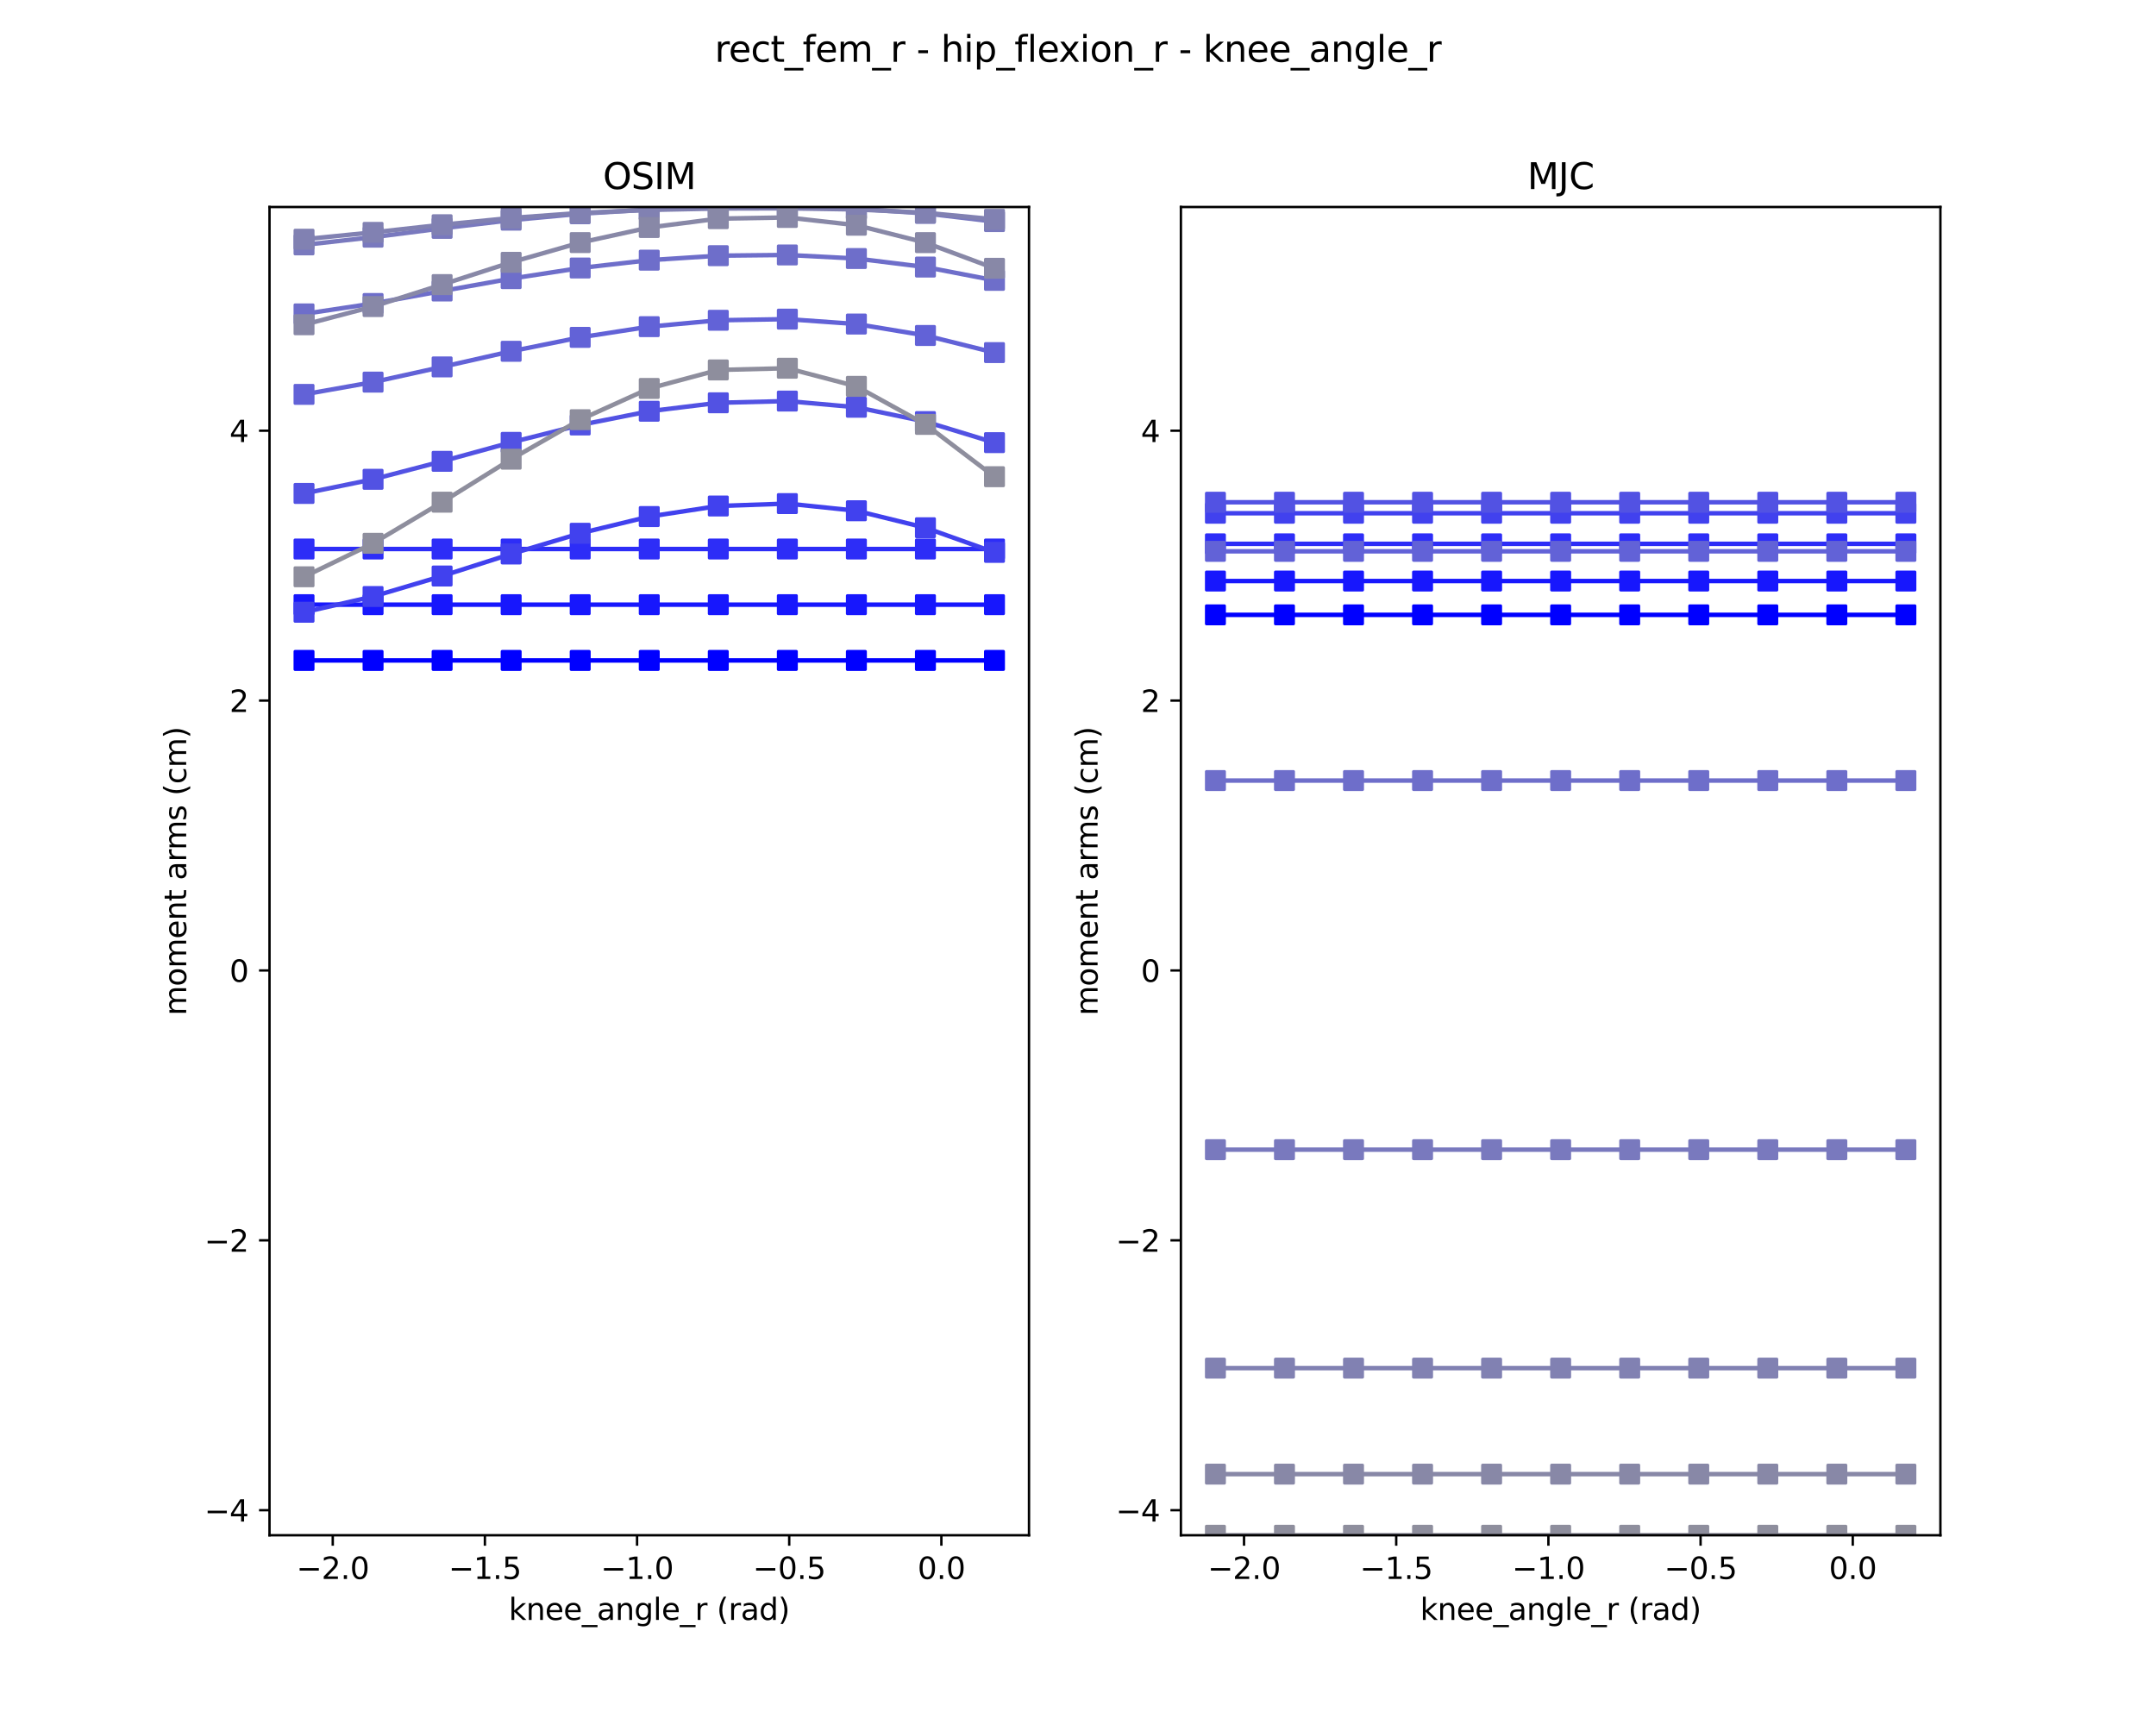 <?xml version="1.0" encoding="utf-8" standalone="no"?>
<!DOCTYPE svg PUBLIC "-//W3C//DTD SVG 1.1//EN"
  "http://www.w3.org/Graphics/SVG/1.1/DTD/svg11.dtd">
<svg xmlns:xlink="http://www.w3.org/1999/xlink" width="720pt" height="576pt" viewBox="0 0 720 576" xmlns="http://www.w3.org/2000/svg" version="1.1">
 <defs>
  <style type="text/css">*{stroke-linejoin: round; stroke-linecap: butt}</style>
 </defs>
 <g id="figure_1">
  <g id="patch_1">
   <path d="M 0 576 
L 720 576 
L 720 0 
L 0 0 
z
" style="fill: #ffffff"/>
  </g>
  <g id="axes_1">
   <g id="patch_2">
    <path d="M 90 512.64 
L 343.636 512.64 
L 343.636 69.12 
L 90 69.12 
z
" style="fill: #ffffff"/>
   </g>
   <g id="matplotlib.axis_1">
    <g id="xtick_1">
     <g id="line2d_1">
      <defs>
       <path id="mcf2c3141a3" d="M 0 0 
L 0 3.5 
" style="stroke: #000000; stroke-width: 0.8"/>
      </defs>
      <g>
       <use xlink:href="#mcf2c3141a3" x="111.122" y="512.64" style="stroke: #000000; stroke-width: 0.8"/>
      </g>
     </g>
     <g id="text_1">
      <!-- −2.0 -->
      <g transform="translate(98.981 527.238) scale(0.1 -0.1)">
       <defs>
        <path id="DejaVuSans-2212" d="M 678 2272 
L 4684 2272 
L 4684 1741 
L 678 1741 
L 678 2272 
z
" transform="scale(0.016)"/>
        <path id="DejaVuSans-32" d="M 1228 531 
L 3431 531 
L 3431 0 
L 469 0 
L 469 531 
Q 828 903 1448 1529 
Q 2069 2156 2228 2338 
Q 2531 2678 2651 2914 
Q 2772 3150 2772 3378 
Q 2772 3750 2511 3984 
Q 2250 4219 1831 4219 
Q 1534 4219 1204 4116 
Q 875 4013 500 3803 
L 500 4441 
Q 881 4594 1212 4672 
Q 1544 4750 1819 4750 
Q 2544 4750 2975 4387 
Q 3406 4025 3406 3419 
Q 3406 3131 3298 2873 
Q 3191 2616 2906 2266 
Q 2828 2175 2409 1742 
Q 1991 1309 1228 531 
z
" transform="scale(0.016)"/>
        <path id="DejaVuSans-2e" d="M 684 794 
L 1344 794 
L 1344 0 
L 684 0 
L 684 794 
z
" transform="scale(0.016)"/>
        <path id="DejaVuSans-30" d="M 2034 4250 
Q 1547 4250 1301 3770 
Q 1056 3291 1056 2328 
Q 1056 1369 1301 889 
Q 1547 409 2034 409 
Q 2525 409 2770 889 
Q 3016 1369 3016 2328 
Q 3016 3291 2770 3770 
Q 2525 4250 2034 4250 
z
M 2034 4750 
Q 2819 4750 3233 4129 
Q 3647 3509 3647 2328 
Q 3647 1150 3233 529 
Q 2819 -91 2034 -91 
Q 1250 -91 836 529 
Q 422 1150 422 2328 
Q 422 3509 836 4129 
Q 1250 4750 2034 4750 
z
" transform="scale(0.016)"/>
       </defs>
       <use xlink:href="#DejaVuSans-2212"/>
       <use xlink:href="#DejaVuSans-32" x="83.789"/>
       <use xlink:href="#DejaVuSans-2e" x="147.412"/>
       <use xlink:href="#DejaVuSans-30" x="179.199"/>
      </g>
     </g>
    </g>
    <g id="xtick_2">
     <g id="line2d_2">
      <g>
       <use xlink:href="#mcf2c3141a3" x="161.935" y="512.64" style="stroke: #000000; stroke-width: 0.8"/>
      </g>
     </g>
     <g id="text_2">
      <!-- −1.5 -->
      <g transform="translate(149.794 527.238) scale(0.1 -0.1)">
       <defs>
        <path id="DejaVuSans-31" d="M 794 531 
L 1825 531 
L 1825 4091 
L 703 3866 
L 703 4441 
L 1819 4666 
L 2450 4666 
L 2450 531 
L 3481 531 
L 3481 0 
L 794 0 
L 794 531 
z
" transform="scale(0.016)"/>
        <path id="DejaVuSans-35" d="M 691 4666 
L 3169 4666 
L 3169 4134 
L 1269 4134 
L 1269 2991 
Q 1406 3038 1543 3061 
Q 1681 3084 1819 3084 
Q 2600 3084 3056 2656 
Q 3513 2228 3513 1497 
Q 3513 744 3044 326 
Q 2575 -91 1722 -91 
Q 1428 -91 1123 -41 
Q 819 9 494 109 
L 494 744 
Q 775 591 1075 516 
Q 1375 441 1709 441 
Q 2250 441 2565 725 
Q 2881 1009 2881 1497 
Q 2881 1984 2565 2268 
Q 2250 2553 1709 2553 
Q 1456 2553 1204 2497 
Q 953 2441 691 2322 
L 691 4666 
z
" transform="scale(0.016)"/>
       </defs>
       <use xlink:href="#DejaVuSans-2212"/>
       <use xlink:href="#DejaVuSans-31" x="83.789"/>
       <use xlink:href="#DejaVuSans-2e" x="147.412"/>
       <use xlink:href="#DejaVuSans-35" x="179.199"/>
      </g>
     </g>
    </g>
    <g id="xtick_3">
     <g id="line2d_3">
      <g>
       <use xlink:href="#mcf2c3141a3" x="212.748" y="512.64" style="stroke: #000000; stroke-width: 0.8"/>
      </g>
     </g>
     <g id="text_3">
      <!-- −1.0 -->
      <g transform="translate(200.607 527.238) scale(0.1 -0.1)">
       <use xlink:href="#DejaVuSans-2212"/>
       <use xlink:href="#DejaVuSans-31" x="83.789"/>
       <use xlink:href="#DejaVuSans-2e" x="147.412"/>
       <use xlink:href="#DejaVuSans-30" x="179.199"/>
      </g>
     </g>
    </g>
    <g id="xtick_4">
     <g id="line2d_4">
      <g>
       <use xlink:href="#mcf2c3141a3" x="263.561" y="512.64" style="stroke: #000000; stroke-width: 0.8"/>
      </g>
     </g>
     <g id="text_4">
      <!-- −0.5 -->
      <g transform="translate(251.42 527.238) scale(0.1 -0.1)">
       <use xlink:href="#DejaVuSans-2212"/>
       <use xlink:href="#DejaVuSans-30" x="83.789"/>
       <use xlink:href="#DejaVuSans-2e" x="147.412"/>
       <use xlink:href="#DejaVuSans-35" x="179.199"/>
      </g>
     </g>
    </g>
    <g id="xtick_5">
     <g id="line2d_5">
      <g>
       <use xlink:href="#mcf2c3141a3" x="314.374" y="512.64" style="stroke: #000000; stroke-width: 0.8"/>
      </g>
     </g>
     <g id="text_5">
      <!-- 0.0 -->
      <g transform="translate(306.422 527.238) scale(0.1 -0.1)">
       <use xlink:href="#DejaVuSans-30"/>
       <use xlink:href="#DejaVuSans-2e" x="63.623"/>
       <use xlink:href="#DejaVuSans-30" x="95.41"/>
      </g>
     </g>
    </g>
    <g id="text_6">
     <!-- knee_angle_r (rad) -->
     <g transform="translate(169.888 540.917) scale(0.1 -0.1)">
      <defs>
       <path id="DejaVuSans-6b" d="M 581 4863 
L 1159 4863 
L 1159 1991 
L 2875 3500 
L 3609 3500 
L 1753 1863 
L 3688 0 
L 2938 0 
L 1159 1709 
L 1159 0 
L 581 0 
L 581 4863 
z
" transform="scale(0.016)"/>
       <path id="DejaVuSans-6e" d="M 3513 2113 
L 3513 0 
L 2938 0 
L 2938 2094 
Q 2938 2591 2744 2837 
Q 2550 3084 2163 3084 
Q 1697 3084 1428 2787 
Q 1159 2491 1159 1978 
L 1159 0 
L 581 0 
L 581 3500 
L 1159 3500 
L 1159 2956 
Q 1366 3272 1645 3428 
Q 1925 3584 2291 3584 
Q 2894 3584 3203 3211 
Q 3513 2838 3513 2113 
z
" transform="scale(0.016)"/>
       <path id="DejaVuSans-65" d="M 3597 1894 
L 3597 1613 
L 953 1613 
Q 991 1019 1311 708 
Q 1631 397 2203 397 
Q 2534 397 2845 478 
Q 3156 559 3463 722 
L 3463 178 
Q 3153 47 2828 -22 
Q 2503 -91 2169 -91 
Q 1331 -91 842 396 
Q 353 884 353 1716 
Q 353 2575 817 3079 
Q 1281 3584 2069 3584 
Q 2775 3584 3186 3129 
Q 3597 2675 3597 1894 
z
M 3022 2063 
Q 3016 2534 2758 2815 
Q 2500 3097 2075 3097 
Q 1594 3097 1305 2825 
Q 1016 2553 972 2059 
L 3022 2063 
z
" transform="scale(0.016)"/>
       <path id="DejaVuSans-5f" d="M 3263 -1063 
L 3263 -1509 
L -63 -1509 
L -63 -1063 
L 3263 -1063 
z
" transform="scale(0.016)"/>
       <path id="DejaVuSans-61" d="M 2194 1759 
Q 1497 1759 1228 1600 
Q 959 1441 959 1056 
Q 959 750 1161 570 
Q 1363 391 1709 391 
Q 2188 391 2477 730 
Q 2766 1069 2766 1631 
L 2766 1759 
L 2194 1759 
z
M 3341 1997 
L 3341 0 
L 2766 0 
L 2766 531 
Q 2569 213 2275 61 
Q 1981 -91 1556 -91 
Q 1019 -91 701 211 
Q 384 513 384 1019 
Q 384 1609 779 1909 
Q 1175 2209 1959 2209 
L 2766 2209 
L 2766 2266 
Q 2766 2663 2505 2880 
Q 2244 3097 1772 3097 
Q 1472 3097 1187 3025 
Q 903 2953 641 2809 
L 641 3341 
Q 956 3463 1253 3523 
Q 1550 3584 1831 3584 
Q 2591 3584 2966 3190 
Q 3341 2797 3341 1997 
z
" transform="scale(0.016)"/>
       <path id="DejaVuSans-67" d="M 2906 1791 
Q 2906 2416 2648 2759 
Q 2391 3103 1925 3103 
Q 1463 3103 1205 2759 
Q 947 2416 947 1791 
Q 947 1169 1205 825 
Q 1463 481 1925 481 
Q 2391 481 2648 825 
Q 2906 1169 2906 1791 
z
M 3481 434 
Q 3481 -459 3084 -895 
Q 2688 -1331 1869 -1331 
Q 1566 -1331 1297 -1286 
Q 1028 -1241 775 -1147 
L 775 -588 
Q 1028 -725 1275 -790 
Q 1522 -856 1778 -856 
Q 2344 -856 2625 -561 
Q 2906 -266 2906 331 
L 2906 616 
Q 2728 306 2450 153 
Q 2172 0 1784 0 
Q 1141 0 747 490 
Q 353 981 353 1791 
Q 353 2603 747 3093 
Q 1141 3584 1784 3584 
Q 2172 3584 2450 3431 
Q 2728 3278 2906 2969 
L 2906 3500 
L 3481 3500 
L 3481 434 
z
" transform="scale(0.016)"/>
       <path id="DejaVuSans-6c" d="M 603 4863 
L 1178 4863 
L 1178 0 
L 603 0 
L 603 4863 
z
" transform="scale(0.016)"/>
       <path id="DejaVuSans-72" d="M 2631 2963 
Q 2534 3019 2420 3045 
Q 2306 3072 2169 3072 
Q 1681 3072 1420 2755 
Q 1159 2438 1159 1844 
L 1159 0 
L 581 0 
L 581 3500 
L 1159 3500 
L 1159 2956 
Q 1341 3275 1631 3429 
Q 1922 3584 2338 3584 
Q 2397 3584 2469 3576 
Q 2541 3569 2628 3553 
L 2631 2963 
z
" transform="scale(0.016)"/>
       <path id="DejaVuSans-20" transform="scale(0.016)"/>
       <path id="DejaVuSans-28" d="M 1984 4856 
Q 1566 4138 1362 3434 
Q 1159 2731 1159 2009 
Q 1159 1288 1364 580 
Q 1569 -128 1984 -844 
L 1484 -844 
Q 1016 -109 783 600 
Q 550 1309 550 2009 
Q 550 2706 781 3412 
Q 1013 4119 1484 4856 
L 1984 4856 
z
" transform="scale(0.016)"/>
       <path id="DejaVuSans-64" d="M 2906 2969 
L 2906 4863 
L 3481 4863 
L 3481 0 
L 2906 0 
L 2906 525 
Q 2725 213 2448 61 
Q 2172 -91 1784 -91 
Q 1150 -91 751 415 
Q 353 922 353 1747 
Q 353 2572 751 3078 
Q 1150 3584 1784 3584 
Q 2172 3584 2448 3432 
Q 2725 3281 2906 2969 
z
M 947 1747 
Q 947 1113 1208 752 
Q 1469 391 1925 391 
Q 2381 391 2643 752 
Q 2906 1113 2906 1747 
Q 2906 2381 2643 2742 
Q 2381 3103 1925 3103 
Q 1469 3103 1208 2742 
Q 947 2381 947 1747 
z
" transform="scale(0.016)"/>
       <path id="DejaVuSans-29" d="M 513 4856 
L 1013 4856 
Q 1481 4119 1714 3412 
Q 1947 2706 1947 2009 
Q 1947 1309 1714 600 
Q 1481 -109 1013 -844 
L 513 -844 
Q 928 -128 1133 580 
Q 1338 1288 1338 2009 
Q 1338 2731 1133 3434 
Q 928 4138 513 4856 
z
" transform="scale(0.016)"/>
      </defs>
      <use xlink:href="#DejaVuSans-6b"/>
      <use xlink:href="#DejaVuSans-6e" x="57.91"/>
      <use xlink:href="#DejaVuSans-65" x="121.289"/>
      <use xlink:href="#DejaVuSans-65" x="182.812"/>
      <use xlink:href="#DejaVuSans-5f" x="244.336"/>
      <use xlink:href="#DejaVuSans-61" x="294.336"/>
      <use xlink:href="#DejaVuSans-6e" x="355.615"/>
      <use xlink:href="#DejaVuSans-67" x="418.994"/>
      <use xlink:href="#DejaVuSans-6c" x="482.471"/>
      <use xlink:href="#DejaVuSans-65" x="510.254"/>
      <use xlink:href="#DejaVuSans-5f" x="571.777"/>
      <use xlink:href="#DejaVuSans-72" x="621.777"/>
      <use xlink:href="#DejaVuSans-20" x="662.891"/>
      <use xlink:href="#DejaVuSans-28" x="694.678"/>
      <use xlink:href="#DejaVuSans-72" x="733.691"/>
      <use xlink:href="#DejaVuSans-61" x="774.805"/>
      <use xlink:href="#DejaVuSans-64" x="836.084"/>
      <use xlink:href="#DejaVuSans-29" x="899.561"/>
     </g>
    </g>
   </g>
   <g id="matplotlib.axis_2">
    <g id="ytick_1">
     <g id="line2d_6">
      <defs>
       <path id="m2b32535206" d="M 0 0 
L -3.5 0 
" style="stroke: #000000; stroke-width: 0.8"/>
      </defs>
      <g>
       <use xlink:href="#m2b32535206" x="90" y="504.278" style="stroke: #000000; stroke-width: 0.8"/>
      </g>
     </g>
     <g id="text_7">
      <!-- −4 -->
      <g transform="translate(68.258 508.077) scale(0.1 -0.1)">
       <defs>
        <path id="DejaVuSans-34" d="M 2419 4116 
L 825 1625 
L 2419 1625 
L 2419 4116 
z
M 2253 4666 
L 3047 4666 
L 3047 1625 
L 3713 1625 
L 3713 1100 
L 3047 1100 
L 3047 0 
L 2419 0 
L 2419 1100 
L 313 1100 
L 313 1709 
L 2253 4666 
z
" transform="scale(0.016)"/>
       </defs>
       <use xlink:href="#DejaVuSans-2212"/>
       <use xlink:href="#DejaVuSans-34" x="83.789"/>
      </g>
     </g>
    </g>
    <g id="ytick_2">
     <g id="line2d_7">
      <g>
       <use xlink:href="#m2b32535206" x="90" y="414.163" style="stroke: #000000; stroke-width: 0.8"/>
      </g>
     </g>
     <g id="text_8">
      <!-- −2 -->
      <g transform="translate(68.258 417.962) scale(0.1 -0.1)">
       <use xlink:href="#DejaVuSans-2212"/>
       <use xlink:href="#DejaVuSans-32" x="83.789"/>
      </g>
     </g>
    </g>
    <g id="ytick_3">
     <g id="line2d_8">
      <g>
       <use xlink:href="#m2b32535206" x="90" y="324.048" style="stroke: #000000; stroke-width: 0.8"/>
      </g>
     </g>
     <g id="text_9">
      <!-- 0 -->
      <g transform="translate(76.638 327.847) scale(0.1 -0.1)">
       <use xlink:href="#DejaVuSans-30"/>
      </g>
     </g>
    </g>
    <g id="ytick_4">
     <g id="line2d_9">
      <g>
       <use xlink:href="#m2b32535206" x="90" y="233.933" style="stroke: #000000; stroke-width: 0.8"/>
      </g>
     </g>
     <g id="text_10">
      <!-- 2 -->
      <g transform="translate(76.638 237.732) scale(0.1 -0.1)">
       <use xlink:href="#DejaVuSans-32"/>
      </g>
     </g>
    </g>
    <g id="ytick_5">
     <g id="line2d_10">
      <g>
       <use xlink:href="#m2b32535206" x="90" y="143.818" style="stroke: #000000; stroke-width: 0.8"/>
      </g>
     </g>
     <g id="text_11">
      <!-- 4 -->
      <g transform="translate(76.638 147.617) scale(0.1 -0.1)">
       <use xlink:href="#DejaVuSans-34"/>
      </g>
     </g>
    </g>
    <g id="text_12">
     <!-- moment arms (cm) -->
     <g transform="translate(62.178 339.092) rotate(-90) scale(0.1 -0.1)">
      <defs>
       <path id="DejaVuSans-6d" d="M 3328 2828 
Q 3544 3216 3844 3400 
Q 4144 3584 4550 3584 
Q 5097 3584 5394 3201 
Q 5691 2819 5691 2113 
L 5691 0 
L 5113 0 
L 5113 2094 
Q 5113 2597 4934 2840 
Q 4756 3084 4391 3084 
Q 3944 3084 3684 2787 
Q 3425 2491 3425 1978 
L 3425 0 
L 2847 0 
L 2847 2094 
Q 2847 2600 2669 2842 
Q 2491 3084 2119 3084 
Q 1678 3084 1418 2786 
Q 1159 2488 1159 1978 
L 1159 0 
L 581 0 
L 581 3500 
L 1159 3500 
L 1159 2956 
Q 1356 3278 1631 3431 
Q 1906 3584 2284 3584 
Q 2666 3584 2933 3390 
Q 3200 3197 3328 2828 
z
" transform="scale(0.016)"/>
       <path id="DejaVuSans-6f" d="M 1959 3097 
Q 1497 3097 1228 2736 
Q 959 2375 959 1747 
Q 959 1119 1226 758 
Q 1494 397 1959 397 
Q 2419 397 2687 759 
Q 2956 1122 2956 1747 
Q 2956 2369 2687 2733 
Q 2419 3097 1959 3097 
z
M 1959 3584 
Q 2709 3584 3137 3096 
Q 3566 2609 3566 1747 
Q 3566 888 3137 398 
Q 2709 -91 1959 -91 
Q 1206 -91 779 398 
Q 353 888 353 1747 
Q 353 2609 779 3096 
Q 1206 3584 1959 3584 
z
" transform="scale(0.016)"/>
       <path id="DejaVuSans-74" d="M 1172 4494 
L 1172 3500 
L 2356 3500 
L 2356 3053 
L 1172 3053 
L 1172 1153 
Q 1172 725 1289 603 
Q 1406 481 1766 481 
L 2356 481 
L 2356 0 
L 1766 0 
Q 1100 0 847 248 
Q 594 497 594 1153 
L 594 3053 
L 172 3053 
L 172 3500 
L 594 3500 
L 594 4494 
L 1172 4494 
z
" transform="scale(0.016)"/>
       <path id="DejaVuSans-73" d="M 2834 3397 
L 2834 2853 
Q 2591 2978 2328 3040 
Q 2066 3103 1784 3103 
Q 1356 3103 1142 2972 
Q 928 2841 928 2578 
Q 928 2378 1081 2264 
Q 1234 2150 1697 2047 
L 1894 2003 
Q 2506 1872 2764 1633 
Q 3022 1394 3022 966 
Q 3022 478 2636 193 
Q 2250 -91 1575 -91 
Q 1294 -91 989 -36 
Q 684 19 347 128 
L 347 722 
Q 666 556 975 473 
Q 1284 391 1588 391 
Q 1994 391 2212 530 
Q 2431 669 2431 922 
Q 2431 1156 2273 1281 
Q 2116 1406 1581 1522 
L 1381 1569 
Q 847 1681 609 1914 
Q 372 2147 372 2553 
Q 372 3047 722 3315 
Q 1072 3584 1716 3584 
Q 2034 3584 2315 3537 
Q 2597 3491 2834 3397 
z
" transform="scale(0.016)"/>
       <path id="DejaVuSans-63" d="M 3122 3366 
L 3122 2828 
Q 2878 2963 2633 3030 
Q 2388 3097 2138 3097 
Q 1578 3097 1268 2742 
Q 959 2388 959 1747 
Q 959 1106 1268 751 
Q 1578 397 2138 397 
Q 2388 397 2633 464 
Q 2878 531 3122 666 
L 3122 134 
Q 2881 22 2623 -34 
Q 2366 -91 2075 -91 
Q 1284 -91 818 406 
Q 353 903 353 1747 
Q 353 2603 823 3093 
Q 1294 3584 2113 3584 
Q 2378 3584 2631 3529 
Q 2884 3475 3122 3366 
z
" transform="scale(0.016)"/>
      </defs>
      <use xlink:href="#DejaVuSans-6d"/>
      <use xlink:href="#DejaVuSans-6f" x="97.412"/>
      <use xlink:href="#DejaVuSans-6d" x="158.594"/>
      <use xlink:href="#DejaVuSans-65" x="256.006"/>
      <use xlink:href="#DejaVuSans-6e" x="317.529"/>
      <use xlink:href="#DejaVuSans-74" x="380.908"/>
      <use xlink:href="#DejaVuSans-20" x="420.117"/>
      <use xlink:href="#DejaVuSans-61" x="451.904"/>
      <use xlink:href="#DejaVuSans-72" x="513.184"/>
      <use xlink:href="#DejaVuSans-6d" x="552.547"/>
      <use xlink:href="#DejaVuSans-73" x="649.959"/>
      <use xlink:href="#DejaVuSans-20" x="702.059"/>
      <use xlink:href="#DejaVuSans-28" x="733.846"/>
      <use xlink:href="#DejaVuSans-63" x="772.859"/>
      <use xlink:href="#DejaVuSans-6d" x="827.84"/>
      <use xlink:href="#DejaVuSans-29" x="925.252"/>
     </g>
    </g>
   </g>
   <g id="line2d_11">
    <path d="M 101.529 220.525 
L 124.587 220.525 
L 147.645 220.525 
L 170.702 220.525 
L 193.76 220.525 
L 216.818 220.525 
L 239.876 220.525 
L 262.934 220.525 
L 285.992 220.525 
L 309.05 220.525 
L 332.107 220.525 
" clip-path="url(#p7fd5f8983a)" style="fill: none; stroke: #0000ff; stroke-width: 1.5; stroke-linecap: square"/>
    <defs>
     <path id="mf2783e791a" d="M -3 3 
L 3 3 
L 3 -3 
L -3 -3 
z
" style="stroke: #0000ff; stroke-linejoin: miter"/>
    </defs>
    <g clip-path="url(#p7fd5f8983a)">
     <use xlink:href="#mf2783e791a" x="101.529" y="220.525" style="fill: #0000ff; stroke: #0000ff; stroke-linejoin: miter"/>
     <use xlink:href="#mf2783e791a" x="124.587" y="220.525" style="fill: #0000ff; stroke: #0000ff; stroke-linejoin: miter"/>
     <use xlink:href="#mf2783e791a" x="147.645" y="220.525" style="fill: #0000ff; stroke: #0000ff; stroke-linejoin: miter"/>
     <use xlink:href="#mf2783e791a" x="170.702" y="220.525" style="fill: #0000ff; stroke: #0000ff; stroke-linejoin: miter"/>
     <use xlink:href="#mf2783e791a" x="193.76" y="220.525" style="fill: #0000ff; stroke: #0000ff; stroke-linejoin: miter"/>
     <use xlink:href="#mf2783e791a" x="216.818" y="220.525" style="fill: #0000ff; stroke: #0000ff; stroke-linejoin: miter"/>
     <use xlink:href="#mf2783e791a" x="239.876" y="220.525" style="fill: #0000ff; stroke: #0000ff; stroke-linejoin: miter"/>
     <use xlink:href="#mf2783e791a" x="262.934" y="220.525" style="fill: #0000ff; stroke: #0000ff; stroke-linejoin: miter"/>
     <use xlink:href="#mf2783e791a" x="285.992" y="220.525" style="fill: #0000ff; stroke: #0000ff; stroke-linejoin: miter"/>
     <use xlink:href="#mf2783e791a" x="309.05" y="220.525" style="fill: #0000ff; stroke: #0000ff; stroke-linejoin: miter"/>
     <use xlink:href="#mf2783e791a" x="332.107" y="220.525" style="fill: #0000ff; stroke: #0000ff; stroke-linejoin: miter"/>
    </g>
   </g>
   <g id="line2d_12">
    <path d="M 101.529 201.907 
L 124.587 201.907 
L 147.645 201.907 
L 170.702 201.907 
L 193.76 201.907 
L 216.818 201.907 
L 239.876 201.907 
L 262.934 201.907 
L 285.992 201.907 
L 309.05 201.907 
L 332.107 201.907 
" clip-path="url(#p7fd5f8983a)" style="fill: none; stroke: #1717fd; stroke-width: 1.5; stroke-linecap: square"/>
    <defs>
     <path id="mfbac73105a" d="M -3 3 
L 3 3 
L 3 -3 
L -3 -3 
z
" style="stroke: #1717fd; stroke-linejoin: miter"/>
    </defs>
    <g clip-path="url(#p7fd5f8983a)">
     <use xlink:href="#mfbac73105a" x="101.529" y="201.907" style="fill: #1717fd; stroke: #1717fd; stroke-linejoin: miter"/>
     <use xlink:href="#mfbac73105a" x="124.587" y="201.907" style="fill: #1717fd; stroke: #1717fd; stroke-linejoin: miter"/>
     <use xlink:href="#mfbac73105a" x="147.645" y="201.907" style="fill: #1717fd; stroke: #1717fd; stroke-linejoin: miter"/>
     <use xlink:href="#mfbac73105a" x="170.702" y="201.907" style="fill: #1717fd; stroke: #1717fd; stroke-linejoin: miter"/>
     <use xlink:href="#mfbac73105a" x="193.76" y="201.907" style="fill: #1717fd; stroke: #1717fd; stroke-linejoin: miter"/>
     <use xlink:href="#mfbac73105a" x="216.818" y="201.907" style="fill: #1717fd; stroke: #1717fd; stroke-linejoin: miter"/>
     <use xlink:href="#mfbac73105a" x="239.876" y="201.907" style="fill: #1717fd; stroke: #1717fd; stroke-linejoin: miter"/>
     <use xlink:href="#mfbac73105a" x="262.934" y="201.907" style="fill: #1717fd; stroke: #1717fd; stroke-linejoin: miter"/>
     <use xlink:href="#mfbac73105a" x="285.992" y="201.907" style="fill: #1717fd; stroke: #1717fd; stroke-linejoin: miter"/>
     <use xlink:href="#mfbac73105a" x="309.05" y="201.907" style="fill: #1717fd; stroke: #1717fd; stroke-linejoin: miter"/>
     <use xlink:href="#mfbac73105a" x="332.107" y="201.907" style="fill: #1717fd; stroke: #1717fd; stroke-linejoin: miter"/>
    </g>
   </g>
   <g id="line2d_13">
    <path d="M 101.529 183.326 
L 124.587 183.326 
L 147.645 183.326 
L 170.702 183.326 
L 193.76 183.326 
L 216.818 183.326 
L 239.876 183.326 
L 262.934 183.326 
L 285.992 183.326 
L 309.05 183.326 
L 332.107 183.326 
" clip-path="url(#p7fd5f8983a)" style="fill: none; stroke: #2d2df7; stroke-width: 1.5; stroke-linecap: square"/>
    <defs>
     <path id="md61c50da29" d="M -3 3 
L 3 3 
L 3 -3 
L -3 -3 
z
" style="stroke: #2d2df7; stroke-linejoin: miter"/>
    </defs>
    <g clip-path="url(#p7fd5f8983a)">
     <use xlink:href="#md61c50da29" x="101.529" y="183.326" style="fill: #2d2df7; stroke: #2d2df7; stroke-linejoin: miter"/>
     <use xlink:href="#md61c50da29" x="124.587" y="183.326" style="fill: #2d2df7; stroke: #2d2df7; stroke-linejoin: miter"/>
     <use xlink:href="#md61c50da29" x="147.645" y="183.326" style="fill: #2d2df7; stroke: #2d2df7; stroke-linejoin: miter"/>
     <use xlink:href="#md61c50da29" x="170.702" y="183.326" style="fill: #2d2df7; stroke: #2d2df7; stroke-linejoin: miter"/>
     <use xlink:href="#md61c50da29" x="193.76" y="183.326" style="fill: #2d2df7; stroke: #2d2df7; stroke-linejoin: miter"/>
     <use xlink:href="#md61c50da29" x="216.818" y="183.326" style="fill: #2d2df7; stroke: #2d2df7; stroke-linejoin: miter"/>
     <use xlink:href="#md61c50da29" x="239.876" y="183.326" style="fill: #2d2df7; stroke: #2d2df7; stroke-linejoin: miter"/>
     <use xlink:href="#md61c50da29" x="262.934" y="183.326" style="fill: #2d2df7; stroke: #2d2df7; stroke-linejoin: miter"/>
     <use xlink:href="#md61c50da29" x="285.992" y="183.326" style="fill: #2d2df7; stroke: #2d2df7; stroke-linejoin: miter"/>
     <use xlink:href="#md61c50da29" x="309.05" y="183.326" style="fill: #2d2df7; stroke: #2d2df7; stroke-linejoin: miter"/>
     <use xlink:href="#md61c50da29" x="332.107" y="183.326" style="fill: #2d2df7; stroke: #2d2df7; stroke-linejoin: miter"/>
    </g>
   </g>
   <g id="line2d_14">
    <path d="M 101.529 204.434 
L 124.587 199.181 
L 147.645 192.339 
L 170.702 184.977 
L 193.76 178.071 
L 216.818 172.48 
L 239.876 168.958 
L 262.934 168.155 
L 285.992 170.548 
L 309.05 176.214 
L 332.107 184.449 
" clip-path="url(#p7fd5f8983a)" style="fill: none; stroke: #4141ee; stroke-width: 1.5; stroke-linecap: square"/>
    <defs>
     <path id="m71dbe190bf" d="M -3 3 
L 3 3 
L 3 -3 
L -3 -3 
z
" style="stroke: #4141ee; stroke-linejoin: miter"/>
    </defs>
    <g clip-path="url(#p7fd5f8983a)">
     <use xlink:href="#m71dbe190bf" x="101.529" y="204.434" style="fill: #4141ee; stroke: #4141ee; stroke-linejoin: miter"/>
     <use xlink:href="#m71dbe190bf" x="124.587" y="199.181" style="fill: #4141ee; stroke: #4141ee; stroke-linejoin: miter"/>
     <use xlink:href="#m71dbe190bf" x="147.645" y="192.339" style="fill: #4141ee; stroke: #4141ee; stroke-linejoin: miter"/>
     <use xlink:href="#m71dbe190bf" x="170.702" y="184.977" style="fill: #4141ee; stroke: #4141ee; stroke-linejoin: miter"/>
     <use xlink:href="#m71dbe190bf" x="193.76" y="178.071" style="fill: #4141ee; stroke: #4141ee; stroke-linejoin: miter"/>
     <use xlink:href="#m71dbe190bf" x="216.818" y="172.48" style="fill: #4141ee; stroke: #4141ee; stroke-linejoin: miter"/>
     <use xlink:href="#m71dbe190bf" x="239.876" y="168.958" style="fill: #4141ee; stroke: #4141ee; stroke-linejoin: miter"/>
     <use xlink:href="#m71dbe190bf" x="262.934" y="168.155" style="fill: #4141ee; stroke: #4141ee; stroke-linejoin: miter"/>
     <use xlink:href="#m71dbe190bf" x="285.992" y="170.548" style="fill: #4141ee; stroke: #4141ee; stroke-linejoin: miter"/>
     <use xlink:href="#m71dbe190bf" x="309.05" y="176.214" style="fill: #4141ee; stroke: #4141ee; stroke-linejoin: miter"/>
     <use xlink:href="#m71dbe190bf" x="332.107" y="184.449" style="fill: #4141ee; stroke: #4141ee; stroke-linejoin: miter"/>
    </g>
   </g>
   <g id="line2d_15">
    <path d="M 101.529 164.766 
L 124.587 160.047 
L 147.645 154.041 
L 170.702 147.716 
L 193.76 141.911 
L 216.818 137.315 
L 239.876 134.495 
L 262.934 133.924 
L 285.992 135.979 
L 309.05 140.773 
L 332.107 147.8 
" clip-path="url(#p7fd5f8983a)" style="fill: none; stroke: #5252e3; stroke-width: 1.5; stroke-linecap: square"/>
    <defs>
     <path id="mc515547870" d="M -3 3 
L 3 3 
L 3 -3 
L -3 -3 
z
" style="stroke: #5252e3; stroke-linejoin: miter"/>
    </defs>
    <g clip-path="url(#p7fd5f8983a)">
     <use xlink:href="#mc515547870" x="101.529" y="164.766" style="fill: #5252e3; stroke: #5252e3; stroke-linejoin: miter"/>
     <use xlink:href="#mc515547870" x="124.587" y="160.047" style="fill: #5252e3; stroke: #5252e3; stroke-linejoin: miter"/>
     <use xlink:href="#mc515547870" x="147.645" y="154.041" style="fill: #5252e3; stroke: #5252e3; stroke-linejoin: miter"/>
     <use xlink:href="#mc515547870" x="170.702" y="147.716" style="fill: #5252e3; stroke: #5252e3; stroke-linejoin: miter"/>
     <use xlink:href="#mc515547870" x="193.76" y="141.911" style="fill: #5252e3; stroke: #5252e3; stroke-linejoin: miter"/>
     <use xlink:href="#mc515547870" x="216.818" y="137.315" style="fill: #5252e3; stroke: #5252e3; stroke-linejoin: miter"/>
     <use xlink:href="#mc515547870" x="239.876" y="134.495" style="fill: #5252e3; stroke: #5252e3; stroke-linejoin: miter"/>
     <use xlink:href="#mc515547870" x="262.934" y="133.924" style="fill: #5252e3; stroke: #5252e3; stroke-linejoin: miter"/>
     <use xlink:href="#mc515547870" x="285.992" y="135.979" style="fill: #5252e3; stroke: #5252e3; stroke-linejoin: miter"/>
     <use xlink:href="#mc515547870" x="309.05" y="140.773" style="fill: #5252e3; stroke: #5252e3; stroke-linejoin: miter"/>
     <use xlink:href="#mc515547870" x="332.107" y="147.8" style="fill: #5252e3; stroke: #5252e3; stroke-linejoin: miter"/>
    </g>
   </g>
   <g id="line2d_16">
    <path d="M 101.529 131.689 
L 124.587 127.595 
L 147.645 122.515 
L 170.702 117.303 
L 193.76 112.652 
L 216.818 109.076 
L 239.876 106.945 
L 262.934 106.561 
L 285.992 108.199 
L 309.05 112.019 
L 332.107 117.737 
" clip-path="url(#p7fd5f8983a)" style="fill: none; stroke: #6262d7; stroke-width: 1.5; stroke-linecap: square"/>
    <defs>
     <path id="mbc1220ddc3" d="M -3 3 
L 3 3 
L 3 -3 
L -3 -3 
z
" style="stroke: #6262d7; stroke-linejoin: miter"/>
    </defs>
    <g clip-path="url(#p7fd5f8983a)">
     <use xlink:href="#mbc1220ddc3" x="101.529" y="131.689" style="fill: #6262d7; stroke: #6262d7; stroke-linejoin: miter"/>
     <use xlink:href="#mbc1220ddc3" x="124.587" y="127.595" style="fill: #6262d7; stroke: #6262d7; stroke-linejoin: miter"/>
     <use xlink:href="#mbc1220ddc3" x="147.645" y="122.515" style="fill: #6262d7; stroke: #6262d7; stroke-linejoin: miter"/>
     <use xlink:href="#mbc1220ddc3" x="170.702" y="117.303" style="fill: #6262d7; stroke: #6262d7; stroke-linejoin: miter"/>
     <use xlink:href="#mbc1220ddc3" x="193.76" y="112.652" style="fill: #6262d7; stroke: #6262d7; stroke-linejoin: miter"/>
     <use xlink:href="#mbc1220ddc3" x="216.818" y="109.076" style="fill: #6262d7; stroke: #6262d7; stroke-linejoin: miter"/>
     <use xlink:href="#mbc1220ddc3" x="239.876" y="106.945" style="fill: #6262d7; stroke: #6262d7; stroke-linejoin: miter"/>
     <use xlink:href="#mbc1220ddc3" x="262.934" y="106.561" style="fill: #6262d7; stroke: #6262d7; stroke-linejoin: miter"/>
     <use xlink:href="#mbc1220ddc3" x="285.992" y="108.199" style="fill: #6262d7; stroke: #6262d7; stroke-linejoin: miter"/>
     <use xlink:href="#mbc1220ddc3" x="309.05" y="112.019" style="fill: #6262d7; stroke: #6262d7; stroke-linejoin: miter"/>
     <use xlink:href="#mbc1220ddc3" x="332.107" y="117.737" style="fill: #6262d7; stroke: #6262d7; stroke-linejoin: miter"/>
    </g>
   </g>
   <g id="line2d_17">
    <path d="M 101.529 104.81 
L 124.587 101.346 
L 147.645 97.175 
L 170.702 93.04 
L 193.76 89.491 
L 216.818 86.872 
L 239.876 85.375 
L 262.934 85.132 
L 285.992 86.327 
L 309.05 89.173 
L 332.107 93.611 
" clip-path="url(#p7fd5f8983a)" style="fill: none; stroke: #6e6eca; stroke-width: 1.5; stroke-linecap: square"/>
    <defs>
     <path id="md5790bef90" d="M -3 3 
L 3 3 
L 3 -3 
L -3 -3 
z
" style="stroke: #6e6eca; stroke-linejoin: miter"/>
    </defs>
    <g clip-path="url(#p7fd5f8983a)">
     <use xlink:href="#md5790bef90" x="101.529" y="104.81" style="fill: #6e6eca; stroke: #6e6eca; stroke-linejoin: miter"/>
     <use xlink:href="#md5790bef90" x="124.587" y="101.346" style="fill: #6e6eca; stroke: #6e6eca; stroke-linejoin: miter"/>
     <use xlink:href="#md5790bef90" x="147.645" y="97.175" style="fill: #6e6eca; stroke: #6e6eca; stroke-linejoin: miter"/>
     <use xlink:href="#md5790bef90" x="170.702" y="93.04" style="fill: #6e6eca; stroke: #6e6eca; stroke-linejoin: miter"/>
     <use xlink:href="#md5790bef90" x="193.76" y="89.491" style="fill: #6e6eca; stroke: #6e6eca; stroke-linejoin: miter"/>
     <use xlink:href="#md5790bef90" x="216.818" y="86.872" style="fill: #6e6eca; stroke: #6e6eca; stroke-linejoin: miter"/>
     <use xlink:href="#md5790bef90" x="239.876" y="85.375" style="fill: #6e6eca; stroke: #6e6eca; stroke-linejoin: miter"/>
     <use xlink:href="#md5790bef90" x="262.934" y="85.132" style="fill: #6e6eca; stroke: #6e6eca; stroke-linejoin: miter"/>
     <use xlink:href="#md5790bef90" x="285.992" y="86.327" style="fill: #6e6eca; stroke: #6e6eca; stroke-linejoin: miter"/>
     <use xlink:href="#md5790bef90" x="309.05" y="89.173" style="fill: #6e6eca; stroke: #6e6eca; stroke-linejoin: miter"/>
     <use xlink:href="#md5790bef90" x="332.107" y="93.611" style="fill: #6e6eca; stroke: #6e6eca; stroke-linejoin: miter"/>
    </g>
   </g>
   <g id="line2d_18">
    <path d="M 101.529 81.767 
L 124.587 79.193 
L 147.645 76.248 
L 170.702 73.519 
L 193.76 71.375 
L 216.818 69.954 
L 239.876 69.225 
L 262.934 69.12 
L 285.992 69.707 
L 309.05 71.257 
L 332.107 73.995 
" clip-path="url(#p7fd5f8983a)" style="fill: none; stroke: #7979be; stroke-width: 1.5; stroke-linecap: square"/>
    <defs>
     <path id="mf9932811e0" d="M -3 3 
L 3 3 
L 3 -3 
L -3 -3 
z
" style="stroke: #7979be; stroke-linejoin: miter"/>
    </defs>
    <g clip-path="url(#p7fd5f8983a)">
     <use xlink:href="#mf9932811e0" x="101.529" y="81.767" style="fill: #7979be; stroke: #7979be; stroke-linejoin: miter"/>
     <use xlink:href="#mf9932811e0" x="124.587" y="79.193" style="fill: #7979be; stroke: #7979be; stroke-linejoin: miter"/>
     <use xlink:href="#mf9932811e0" x="147.645" y="76.248" style="fill: #7979be; stroke: #7979be; stroke-linejoin: miter"/>
     <use xlink:href="#mf9932811e0" x="170.702" y="73.519" style="fill: #7979be; stroke: #7979be; stroke-linejoin: miter"/>
     <use xlink:href="#mf9932811e0" x="193.76" y="71.375" style="fill: #7979be; stroke: #7979be; stroke-linejoin: miter"/>
     <use xlink:href="#mf9932811e0" x="216.818" y="69.954" style="fill: #7979be; stroke: #7979be; stroke-linejoin: miter"/>
     <use xlink:href="#mf9932811e0" x="239.876" y="69.225" style="fill: #7979be; stroke: #7979be; stroke-linejoin: miter"/>
     <use xlink:href="#mf9932811e0" x="262.934" y="69.12" style="fill: #7979be; stroke: #7979be; stroke-linejoin: miter"/>
     <use xlink:href="#mf9932811e0" x="285.992" y="69.707" style="fill: #7979be; stroke: #7979be; stroke-linejoin: miter"/>
     <use xlink:href="#mf9932811e0" x="309.05" y="71.257" style="fill: #7979be; stroke: #7979be; stroke-linejoin: miter"/>
     <use xlink:href="#mf9932811e0" x="332.107" y="73.995" style="fill: #7979be; stroke: #7979be; stroke-linejoin: miter"/>
    </g>
   </g>
   <g id="line2d_19">
    <path d="M 101.529 79.884 
L 124.587 77.591 
L 147.645 75.044 
L 170.702 72.782 
L 193.76 71.11 
L 216.818 70.094 
L 239.876 69.625 
L 262.934 69.563 
L 285.992 69.937 
L 309.05 71.046 
L 332.107 73.225 
" clip-path="url(#p7fd5f8983a)" style="fill: none; stroke: #8181b2; stroke-width: 1.5; stroke-linecap: square"/>
    <defs>
     <path id="mf573284a01" d="M -3 3 
L 3 3 
L 3 -3 
L -3 -3 
z
" style="stroke: #8181b2; stroke-linejoin: miter"/>
    </defs>
    <g clip-path="url(#p7fd5f8983a)">
     <use xlink:href="#mf573284a01" x="101.529" y="79.884" style="fill: #8181b2; stroke: #8181b2; stroke-linejoin: miter"/>
     <use xlink:href="#mf573284a01" x="124.587" y="77.591" style="fill: #8181b2; stroke: #8181b2; stroke-linejoin: miter"/>
     <use xlink:href="#mf573284a01" x="147.645" y="75.044" style="fill: #8181b2; stroke: #8181b2; stroke-linejoin: miter"/>
     <use xlink:href="#mf573284a01" x="170.702" y="72.782" style="fill: #8181b2; stroke: #8181b2; stroke-linejoin: miter"/>
     <use xlink:href="#mf573284a01" x="193.76" y="71.11" style="fill: #8181b2; stroke: #8181b2; stroke-linejoin: miter"/>
     <use xlink:href="#mf573284a01" x="216.818" y="70.094" style="fill: #8181b2; stroke: #8181b2; stroke-linejoin: miter"/>
     <use xlink:href="#mf573284a01" x="239.876" y="69.625" style="fill: #8181b2; stroke: #8181b2; stroke-linejoin: miter"/>
     <use xlink:href="#mf573284a01" x="262.934" y="69.563" style="fill: #8181b2; stroke: #8181b2; stroke-linejoin: miter"/>
     <use xlink:href="#mf573284a01" x="285.992" y="69.937" style="fill: #8181b2; stroke: #8181b2; stroke-linejoin: miter"/>
     <use xlink:href="#mf573284a01" x="309.05" y="71.046" style="fill: #8181b2; stroke: #8181b2; stroke-linejoin: miter"/>
     <use xlink:href="#mf573284a01" x="332.107" y="73.225" style="fill: #8181b2; stroke: #8181b2; stroke-linejoin: miter"/>
    </g>
   </g>
   <g id="line2d_20">
    <path d="M 101.529 108.43 
L 124.587 102.361 
L 147.645 95.027 
L 170.702 87.595 
L 193.76 81.004 
L 216.818 75.964 
L 239.876 73.01 
L 262.934 72.607 
L 285.992 75.193 
L 309.05 81.017 
L 332.107 89.588 
" clip-path="url(#p7fd5f8983a)" style="fill: none; stroke: #8888a7; stroke-width: 1.5; stroke-linecap: square"/>
    <defs>
     <path id="m25e4bdb0a7" d="M -3 3 
L 3 3 
L 3 -3 
L -3 -3 
z
" style="stroke: #8888a7; stroke-linejoin: miter"/>
    </defs>
    <g clip-path="url(#p7fd5f8983a)">
     <use xlink:href="#m25e4bdb0a7" x="101.529" y="108.43" style="fill: #8888a7; stroke: #8888a7; stroke-linejoin: miter"/>
     <use xlink:href="#m25e4bdb0a7" x="124.587" y="102.361" style="fill: #8888a7; stroke: #8888a7; stroke-linejoin: miter"/>
     <use xlink:href="#m25e4bdb0a7" x="147.645" y="95.027" style="fill: #8888a7; stroke: #8888a7; stroke-linejoin: miter"/>
     <use xlink:href="#m25e4bdb0a7" x="170.702" y="87.595" style="fill: #8888a7; stroke: #8888a7; stroke-linejoin: miter"/>
     <use xlink:href="#m25e4bdb0a7" x="193.76" y="81.004" style="fill: #8888a7; stroke: #8888a7; stroke-linejoin: miter"/>
     <use xlink:href="#m25e4bdb0a7" x="216.818" y="75.964" style="fill: #8888a7; stroke: #8888a7; stroke-linejoin: miter"/>
     <use xlink:href="#m25e4bdb0a7" x="239.876" y="73.01" style="fill: #8888a7; stroke: #8888a7; stroke-linejoin: miter"/>
     <use xlink:href="#m25e4bdb0a7" x="262.934" y="72.607" style="fill: #8888a7; stroke: #8888a7; stroke-linejoin: miter"/>
     <use xlink:href="#m25e4bdb0a7" x="285.992" y="75.193" style="fill: #8888a7; stroke: #8888a7; stroke-linejoin: miter"/>
     <use xlink:href="#m25e4bdb0a7" x="309.05" y="81.017" style="fill: #8888a7; stroke: #8888a7; stroke-linejoin: miter"/>
     <use xlink:href="#m25e4bdb0a7" x="332.107" y="89.588" style="fill: #8888a7; stroke: #8888a7; stroke-linejoin: miter"/>
    </g>
   </g>
   <g id="line2d_21">
    <path d="M 101.529 192.599 
L 124.587 181.42 
L 147.645 167.683 
L 170.702 153.333 
L 193.76 140.136 
L 216.818 129.706 
L 239.876 123.528 
L 262.934 122.958 
L 285.992 129.005 
L 309.05 141.706 
L 332.107 159.183 
" clip-path="url(#p7fd5f8983a)" style="fill: none; stroke: #8e8e9d; stroke-width: 1.5; stroke-linecap: square"/>
    <defs>
     <path id="mc1118939a2" d="M -3 3 
L 3 3 
L 3 -3 
L -3 -3 
z
" style="stroke: #8e8e9d; stroke-linejoin: miter"/>
    </defs>
    <g clip-path="url(#p7fd5f8983a)">
     <use xlink:href="#mc1118939a2" x="101.529" y="192.599" style="fill: #8e8e9d; stroke: #8e8e9d; stroke-linejoin: miter"/>
     <use xlink:href="#mc1118939a2" x="124.587" y="181.42" style="fill: #8e8e9d; stroke: #8e8e9d; stroke-linejoin: miter"/>
     <use xlink:href="#mc1118939a2" x="147.645" y="167.683" style="fill: #8e8e9d; stroke: #8e8e9d; stroke-linejoin: miter"/>
     <use xlink:href="#mc1118939a2" x="170.702" y="153.333" style="fill: #8e8e9d; stroke: #8e8e9d; stroke-linejoin: miter"/>
     <use xlink:href="#mc1118939a2" x="193.76" y="140.136" style="fill: #8e8e9d; stroke: #8e8e9d; stroke-linejoin: miter"/>
     <use xlink:href="#mc1118939a2" x="216.818" y="129.706" style="fill: #8e8e9d; stroke: #8e8e9d; stroke-linejoin: miter"/>
     <use xlink:href="#mc1118939a2" x="239.876" y="123.528" style="fill: #8e8e9d; stroke: #8e8e9d; stroke-linejoin: miter"/>
     <use xlink:href="#mc1118939a2" x="262.934" y="122.958" style="fill: #8e8e9d; stroke: #8e8e9d; stroke-linejoin: miter"/>
     <use xlink:href="#mc1118939a2" x="285.992" y="129.005" style="fill: #8e8e9d; stroke: #8e8e9d; stroke-linejoin: miter"/>
     <use xlink:href="#mc1118939a2" x="309.05" y="141.706" style="fill: #8e8e9d; stroke: #8e8e9d; stroke-linejoin: miter"/>
     <use xlink:href="#mc1118939a2" x="332.107" y="159.183" style="fill: #8e8e9d; stroke: #8e8e9d; stroke-linejoin: miter"/>
    </g>
   </g>
   <g id="patch_3">
    <path d="M 90 512.64 
L 90 69.12 
" style="fill: none; stroke: #000000; stroke-width: 0.8; stroke-linejoin: miter; stroke-linecap: square"/>
   </g>
   <g id="patch_4">
    <path d="M 343.636 512.64 
L 343.636 69.12 
" style="fill: none; stroke: #000000; stroke-width: 0.8; stroke-linejoin: miter; stroke-linecap: square"/>
   </g>
   <g id="patch_5">
    <path d="M 90 512.64 
L 343.636 512.64 
" style="fill: none; stroke: #000000; stroke-width: 0.8; stroke-linejoin: miter; stroke-linecap: square"/>
   </g>
   <g id="patch_6">
    <path d="M 90 69.12 
L 343.636 69.12 
" style="fill: none; stroke: #000000; stroke-width: 0.8; stroke-linejoin: miter; stroke-linecap: square"/>
   </g>
   <g id="text_13">
    <!-- OSIM -->
    <g transform="translate(201.339 63.12) scale(0.12 -0.12)">
     <defs>
      <path id="DejaVuSans-4f" d="M 2522 4238 
Q 1834 4238 1429 3725 
Q 1025 3213 1025 2328 
Q 1025 1447 1429 934 
Q 1834 422 2522 422 
Q 3209 422 3611 934 
Q 4013 1447 4013 2328 
Q 4013 3213 3611 3725 
Q 3209 4238 2522 4238 
z
M 2522 4750 
Q 3503 4750 4090 4092 
Q 4678 3434 4678 2328 
Q 4678 1225 4090 567 
Q 3503 -91 2522 -91 
Q 1538 -91 948 565 
Q 359 1222 359 2328 
Q 359 3434 948 4092 
Q 1538 4750 2522 4750 
z
" transform="scale(0.016)"/>
      <path id="DejaVuSans-53" d="M 3425 4513 
L 3425 3897 
Q 3066 4069 2747 4153 
Q 2428 4238 2131 4238 
Q 1616 4238 1336 4038 
Q 1056 3838 1056 3469 
Q 1056 3159 1242 3001 
Q 1428 2844 1947 2747 
L 2328 2669 
Q 3034 2534 3370 2195 
Q 3706 1856 3706 1288 
Q 3706 609 3251 259 
Q 2797 -91 1919 -91 
Q 1588 -91 1214 -16 
Q 841 59 441 206 
L 441 856 
Q 825 641 1194 531 
Q 1563 422 1919 422 
Q 2459 422 2753 634 
Q 3047 847 3047 1241 
Q 3047 1584 2836 1778 
Q 2625 1972 2144 2069 
L 1759 2144 
Q 1053 2284 737 2584 
Q 422 2884 422 3419 
Q 422 4038 858 4394 
Q 1294 4750 2059 4750 
Q 2388 4750 2728 4690 
Q 3069 4631 3425 4513 
z
" transform="scale(0.016)"/>
      <path id="DejaVuSans-49" d="M 628 4666 
L 1259 4666 
L 1259 0 
L 628 0 
L 628 4666 
z
" transform="scale(0.016)"/>
      <path id="DejaVuSans-4d" d="M 628 4666 
L 1569 4666 
L 2759 1491 
L 3956 4666 
L 4897 4666 
L 4897 0 
L 4281 0 
L 4281 4097 
L 3078 897 
L 2444 897 
L 1241 4097 
L 1241 0 
L 628 0 
L 628 4666 
z
" transform="scale(0.016)"/>
     </defs>
     <use xlink:href="#DejaVuSans-4f"/>
     <use xlink:href="#DejaVuSans-53" x="78.711"/>
     <use xlink:href="#DejaVuSans-49" x="142.188"/>
     <use xlink:href="#DejaVuSans-4d" x="171.68"/>
    </g>
   </g>
  </g>
  <g id="axes_2">
   <g id="patch_7">
    <path d="M 394.364 512.64 
L 648 512.64 
L 648 69.12 
L 394.364 69.12 
z
" style="fill: #ffffff"/>
   </g>
   <g id="matplotlib.axis_3">
    <g id="xtick_6">
     <g id="line2d_22">
      <g>
       <use xlink:href="#mcf2c3141a3" x="415.447" y="512.64" style="stroke: #000000; stroke-width: 0.8"/>
      </g>
     </g>
     <g id="text_14">
      <!-- −2.0 -->
      <g transform="translate(403.306 527.238) scale(0.1 -0.1)">
       <use xlink:href="#DejaVuSans-2212"/>
       <use xlink:href="#DejaVuSans-32" x="83.789"/>
       <use xlink:href="#DejaVuSans-2e" x="147.412"/>
       <use xlink:href="#DejaVuSans-30" x="179.199"/>
      </g>
     </g>
    </g>
    <g id="xtick_7">
     <g id="line2d_23">
      <g>
       <use xlink:href="#mcf2c3141a3" x="466.269" y="512.64" style="stroke: #000000; stroke-width: 0.8"/>
      </g>
     </g>
     <g id="text_15">
      <!-- −1.5 -->
      <g transform="translate(454.127 527.238) scale(0.1 -0.1)">
       <use xlink:href="#DejaVuSans-2212"/>
       <use xlink:href="#DejaVuSans-31" x="83.789"/>
       <use xlink:href="#DejaVuSans-2e" x="147.412"/>
       <use xlink:href="#DejaVuSans-35" x="179.199"/>
      </g>
     </g>
    </g>
    <g id="xtick_8">
     <g id="line2d_24">
      <g>
       <use xlink:href="#mcf2c3141a3" x="517.091" y="512.64" style="stroke: #000000; stroke-width: 0.8"/>
      </g>
     </g>
     <g id="text_16">
      <!-- −1.0 -->
      <g transform="translate(504.949 527.238) scale(0.1 -0.1)">
       <use xlink:href="#DejaVuSans-2212"/>
       <use xlink:href="#DejaVuSans-31" x="83.789"/>
       <use xlink:href="#DejaVuSans-2e" x="147.412"/>
       <use xlink:href="#DejaVuSans-30" x="179.199"/>
      </g>
     </g>
    </g>
    <g id="xtick_9">
     <g id="line2d_25">
      <g>
       <use xlink:href="#mcf2c3141a3" x="567.912" y="512.64" style="stroke: #000000; stroke-width: 0.8"/>
      </g>
     </g>
     <g id="text_17">
      <!-- −0.5 -->
      <g transform="translate(555.771 527.238) scale(0.1 -0.1)">
       <use xlink:href="#DejaVuSans-2212"/>
       <use xlink:href="#DejaVuSans-30" x="83.789"/>
       <use xlink:href="#DejaVuSans-2e" x="147.412"/>
       <use xlink:href="#DejaVuSans-35" x="179.199"/>
      </g>
     </g>
    </g>
    <g id="xtick_10">
     <g id="line2d_26">
      <g>
       <use xlink:href="#mcf2c3141a3" x="618.734" y="512.64" style="stroke: #000000; stroke-width: 0.8"/>
      </g>
     </g>
     <g id="text_18">
      <!-- 0.0 -->
      <g transform="translate(610.783 527.238) scale(0.1 -0.1)">
       <use xlink:href="#DejaVuSans-30"/>
       <use xlink:href="#DejaVuSans-2e" x="63.623"/>
       <use xlink:href="#DejaVuSans-30" x="95.41"/>
      </g>
     </g>
    </g>
    <g id="text_19">
     <!-- knee_angle_r (rad) -->
     <g transform="translate(474.252 540.917) scale(0.1 -0.1)">
      <use xlink:href="#DejaVuSans-6b"/>
      <use xlink:href="#DejaVuSans-6e" x="57.91"/>
      <use xlink:href="#DejaVuSans-65" x="121.289"/>
      <use xlink:href="#DejaVuSans-65" x="182.812"/>
      <use xlink:href="#DejaVuSans-5f" x="244.336"/>
      <use xlink:href="#DejaVuSans-61" x="294.336"/>
      <use xlink:href="#DejaVuSans-6e" x="355.615"/>
      <use xlink:href="#DejaVuSans-67" x="418.994"/>
      <use xlink:href="#DejaVuSans-6c" x="482.471"/>
      <use xlink:href="#DejaVuSans-65" x="510.254"/>
      <use xlink:href="#DejaVuSans-5f" x="571.777"/>
      <use xlink:href="#DejaVuSans-72" x="621.777"/>
      <use xlink:href="#DejaVuSans-20" x="662.891"/>
      <use xlink:href="#DejaVuSans-28" x="694.678"/>
      <use xlink:href="#DejaVuSans-72" x="733.691"/>
      <use xlink:href="#DejaVuSans-61" x="774.805"/>
      <use xlink:href="#DejaVuSans-64" x="836.084"/>
      <use xlink:href="#DejaVuSans-29" x="899.561"/>
     </g>
    </g>
   </g>
   <g id="matplotlib.axis_4">
    <g id="ytick_6">
     <g id="line2d_27">
      <g>
       <use xlink:href="#m2b32535206" x="394.364" y="504.278" style="stroke: #000000; stroke-width: 0.8"/>
      </g>
     </g>
     <g id="text_20">
      <!-- −4 -->
      <g transform="translate(372.621 508.077) scale(0.1 -0.1)">
       <use xlink:href="#DejaVuSans-2212"/>
       <use xlink:href="#DejaVuSans-34" x="83.789"/>
      </g>
     </g>
    </g>
    <g id="ytick_7">
     <g id="line2d_28">
      <g>
       <use xlink:href="#m2b32535206" x="394.364" y="414.163" style="stroke: #000000; stroke-width: 0.8"/>
      </g>
     </g>
     <g id="text_21">
      <!-- −2 -->
      <g transform="translate(372.621 417.962) scale(0.1 -0.1)">
       <use xlink:href="#DejaVuSans-2212"/>
       <use xlink:href="#DejaVuSans-32" x="83.789"/>
      </g>
     </g>
    </g>
    <g id="ytick_8">
     <g id="line2d_29">
      <g>
       <use xlink:href="#m2b32535206" x="394.364" y="324.048" style="stroke: #000000; stroke-width: 0.8"/>
      </g>
     </g>
     <g id="text_22">
      <!-- 0 -->
      <g transform="translate(381.001 327.847) scale(0.1 -0.1)">
       <use xlink:href="#DejaVuSans-30"/>
      </g>
     </g>
    </g>
    <g id="ytick_9">
     <g id="line2d_30">
      <g>
       <use xlink:href="#m2b32535206" x="394.364" y="233.933" style="stroke: #000000; stroke-width: 0.8"/>
      </g>
     </g>
     <g id="text_23">
      <!-- 2 -->
      <g transform="translate(381.001 237.732) scale(0.1 -0.1)">
       <use xlink:href="#DejaVuSans-32"/>
      </g>
     </g>
    </g>
    <g id="ytick_10">
     <g id="line2d_31">
      <g>
       <use xlink:href="#m2b32535206" x="394.364" y="143.818" style="stroke: #000000; stroke-width: 0.8"/>
      </g>
     </g>
     <g id="text_24">
      <!-- 4 -->
      <g transform="translate(381.001 147.617) scale(0.1 -0.1)">
       <use xlink:href="#DejaVuSans-34"/>
      </g>
     </g>
    </g>
    <g id="text_25">
     <!-- moment arms (cm) -->
     <g transform="translate(366.542 339.092) rotate(-90) scale(0.1 -0.1)">
      <use xlink:href="#DejaVuSans-6d"/>
      <use xlink:href="#DejaVuSans-6f" x="97.412"/>
      <use xlink:href="#DejaVuSans-6d" x="158.594"/>
      <use xlink:href="#DejaVuSans-65" x="256.006"/>
      <use xlink:href="#DejaVuSans-6e" x="317.529"/>
      <use xlink:href="#DejaVuSans-74" x="380.908"/>
      <use xlink:href="#DejaVuSans-20" x="420.117"/>
      <use xlink:href="#DejaVuSans-61" x="451.904"/>
      <use xlink:href="#DejaVuSans-72" x="513.184"/>
      <use xlink:href="#DejaVuSans-6d" x="552.547"/>
      <use xlink:href="#DejaVuSans-73" x="649.959"/>
      <use xlink:href="#DejaVuSans-20" x="702.059"/>
      <use xlink:href="#DejaVuSans-28" x="733.846"/>
      <use xlink:href="#DejaVuSans-63" x="772.859"/>
      <use xlink:href="#DejaVuSans-6d" x="827.84"/>
      <use xlink:href="#DejaVuSans-29" x="925.252"/>
     </g>
    </g>
   </g>
   <g id="line2d_32">
    <path d="M 405.893 205.302 
L 428.95 205.302 
L 452.008 205.302 
L 475.066 205.302 
L 498.124 205.302 
L 521.182 205.302 
L 544.24 205.302 
L 567.298 205.302 
L 590.355 205.302 
L 613.413 205.302 
L 636.471 205.302 
" clip-path="url(#pcea14f1233)" style="fill: none; stroke: #0000ff; stroke-width: 1.5; stroke-linecap: square"/>
    <g clip-path="url(#pcea14f1233)">
     <use xlink:href="#mf2783e791a" x="405.893" y="205.302" style="fill: #0000ff; stroke: #0000ff; stroke-linejoin: miter"/>
     <use xlink:href="#mf2783e791a" x="428.95" y="205.302" style="fill: #0000ff; stroke: #0000ff; stroke-linejoin: miter"/>
     <use xlink:href="#mf2783e791a" x="452.008" y="205.302" style="fill: #0000ff; stroke: #0000ff; stroke-linejoin: miter"/>
     <use xlink:href="#mf2783e791a" x="475.066" y="205.302" style="fill: #0000ff; stroke: #0000ff; stroke-linejoin: miter"/>
     <use xlink:href="#mf2783e791a" x="498.124" y="205.302" style="fill: #0000ff; stroke: #0000ff; stroke-linejoin: miter"/>
     <use xlink:href="#mf2783e791a" x="521.182" y="205.302" style="fill: #0000ff; stroke: #0000ff; stroke-linejoin: miter"/>
     <use xlink:href="#mf2783e791a" x="544.24" y="205.302" style="fill: #0000ff; stroke: #0000ff; stroke-linejoin: miter"/>
     <use xlink:href="#mf2783e791a" x="567.298" y="205.302" style="fill: #0000ff; stroke: #0000ff; stroke-linejoin: miter"/>
     <use xlink:href="#mf2783e791a" x="590.355" y="205.302" style="fill: #0000ff; stroke: #0000ff; stroke-linejoin: miter"/>
     <use xlink:href="#mf2783e791a" x="613.413" y="205.302" style="fill: #0000ff; stroke: #0000ff; stroke-linejoin: miter"/>
     <use xlink:href="#mf2783e791a" x="636.471" y="205.302" style="fill: #0000ff; stroke: #0000ff; stroke-linejoin: miter"/>
    </g>
   </g>
   <g id="line2d_33">
    <path d="M 405.893 194.011 
L 428.95 194.011 
L 452.008 194.011 
L 475.066 194.011 
L 498.124 194.011 
L 521.182 194.011 
L 544.24 194.011 
L 567.298 194.011 
L 590.355 194.011 
L 613.413 194.011 
L 636.471 194.011 
" clip-path="url(#pcea14f1233)" style="fill: none; stroke: #1717fd; stroke-width: 1.5; stroke-linecap: square"/>
    <g clip-path="url(#pcea14f1233)">
     <use xlink:href="#mfbac73105a" x="405.893" y="194.011" style="fill: #1717fd; stroke: #1717fd; stroke-linejoin: miter"/>
     <use xlink:href="#mfbac73105a" x="428.95" y="194.011" style="fill: #1717fd; stroke: #1717fd; stroke-linejoin: miter"/>
     <use xlink:href="#mfbac73105a" x="452.008" y="194.011" style="fill: #1717fd; stroke: #1717fd; stroke-linejoin: miter"/>
     <use xlink:href="#mfbac73105a" x="475.066" y="194.011" style="fill: #1717fd; stroke: #1717fd; stroke-linejoin: miter"/>
     <use xlink:href="#mfbac73105a" x="498.124" y="194.011" style="fill: #1717fd; stroke: #1717fd; stroke-linejoin: miter"/>
     <use xlink:href="#mfbac73105a" x="521.182" y="194.011" style="fill: #1717fd; stroke: #1717fd; stroke-linejoin: miter"/>
     <use xlink:href="#mfbac73105a" x="544.24" y="194.011" style="fill: #1717fd; stroke: #1717fd; stroke-linejoin: miter"/>
     <use xlink:href="#mfbac73105a" x="567.298" y="194.011" style="fill: #1717fd; stroke: #1717fd; stroke-linejoin: miter"/>
     <use xlink:href="#mfbac73105a" x="590.355" y="194.011" style="fill: #1717fd; stroke: #1717fd; stroke-linejoin: miter"/>
     <use xlink:href="#mfbac73105a" x="613.413" y="194.011" style="fill: #1717fd; stroke: #1717fd; stroke-linejoin: miter"/>
     <use xlink:href="#mfbac73105a" x="636.471" y="194.011" style="fill: #1717fd; stroke: #1717fd; stroke-linejoin: miter"/>
    </g>
   </g>
   <g id="line2d_34">
    <path d="M 405.893 181.598 
L 428.95 181.598 
L 452.008 181.598 
L 475.066 181.598 
L 498.124 181.598 
L 521.182 181.598 
L 544.24 181.598 
L 567.298 181.598 
L 590.355 181.598 
L 613.413 181.598 
L 636.471 181.598 
" clip-path="url(#pcea14f1233)" style="fill: none; stroke: #2d2df7; stroke-width: 1.5; stroke-linecap: square"/>
    <g clip-path="url(#pcea14f1233)">
     <use xlink:href="#md61c50da29" x="405.893" y="181.598" style="fill: #2d2df7; stroke: #2d2df7; stroke-linejoin: miter"/>
     <use xlink:href="#md61c50da29" x="428.95" y="181.598" style="fill: #2d2df7; stroke: #2d2df7; stroke-linejoin: miter"/>
     <use xlink:href="#md61c50da29" x="452.008" y="181.598" style="fill: #2d2df7; stroke: #2d2df7; stroke-linejoin: miter"/>
     <use xlink:href="#md61c50da29" x="475.066" y="181.598" style="fill: #2d2df7; stroke: #2d2df7; stroke-linejoin: miter"/>
     <use xlink:href="#md61c50da29" x="498.124" y="181.598" style="fill: #2d2df7; stroke: #2d2df7; stroke-linejoin: miter"/>
     <use xlink:href="#md61c50da29" x="521.182" y="181.598" style="fill: #2d2df7; stroke: #2d2df7; stroke-linejoin: miter"/>
     <use xlink:href="#md61c50da29" x="544.24" y="181.598" style="fill: #2d2df7; stroke: #2d2df7; stroke-linejoin: miter"/>
     <use xlink:href="#md61c50da29" x="567.298" y="181.598" style="fill: #2d2df7; stroke: #2d2df7; stroke-linejoin: miter"/>
     <use xlink:href="#md61c50da29" x="590.355" y="181.598" style="fill: #2d2df7; stroke: #2d2df7; stroke-linejoin: miter"/>
     <use xlink:href="#md61c50da29" x="613.413" y="181.598" style="fill: #2d2df7; stroke: #2d2df7; stroke-linejoin: miter"/>
     <use xlink:href="#md61c50da29" x="636.471" y="181.598" style="fill: #2d2df7; stroke: #2d2df7; stroke-linejoin: miter"/>
    </g>
   </g>
   <g id="line2d_35">
    <path d="M 405.893 171.378 
L 428.95 171.378 
L 452.008 171.378 
L 475.066 171.378 
L 498.124 171.378 
L 521.182 171.378 
L 544.24 171.378 
L 567.298 171.378 
L 590.355 171.378 
L 613.413 171.378 
L 636.471 171.378 
" clip-path="url(#pcea14f1233)" style="fill: none; stroke: #4141ee; stroke-width: 1.5; stroke-linecap: square"/>
    <g clip-path="url(#pcea14f1233)">
     <use xlink:href="#m71dbe190bf" x="405.893" y="171.378" style="fill: #4141ee; stroke: #4141ee; stroke-linejoin: miter"/>
     <use xlink:href="#m71dbe190bf" x="428.95" y="171.378" style="fill: #4141ee; stroke: #4141ee; stroke-linejoin: miter"/>
     <use xlink:href="#m71dbe190bf" x="452.008" y="171.378" style="fill: #4141ee; stroke: #4141ee; stroke-linejoin: miter"/>
     <use xlink:href="#m71dbe190bf" x="475.066" y="171.378" style="fill: #4141ee; stroke: #4141ee; stroke-linejoin: miter"/>
     <use xlink:href="#m71dbe190bf" x="498.124" y="171.378" style="fill: #4141ee; stroke: #4141ee; stroke-linejoin: miter"/>
     <use xlink:href="#m71dbe190bf" x="521.182" y="171.378" style="fill: #4141ee; stroke: #4141ee; stroke-linejoin: miter"/>
     <use xlink:href="#m71dbe190bf" x="544.24" y="171.378" style="fill: #4141ee; stroke: #4141ee; stroke-linejoin: miter"/>
     <use xlink:href="#m71dbe190bf" x="567.298" y="171.378" style="fill: #4141ee; stroke: #4141ee; stroke-linejoin: miter"/>
     <use xlink:href="#m71dbe190bf" x="590.355" y="171.378" style="fill: #4141ee; stroke: #4141ee; stroke-linejoin: miter"/>
     <use xlink:href="#m71dbe190bf" x="613.413" y="171.378" style="fill: #4141ee; stroke: #4141ee; stroke-linejoin: miter"/>
     <use xlink:href="#m71dbe190bf" x="636.471" y="171.378" style="fill: #4141ee; stroke: #4141ee; stroke-linejoin: miter"/>
    </g>
   </g>
   <g id="line2d_36">
    <path d="M 405.893 167.707 
L 428.95 167.707 
L 452.008 167.707 
L 475.066 167.707 
L 498.124 167.707 
L 521.182 167.707 
L 544.24 167.707 
L 567.298 167.707 
L 590.355 167.707 
L 613.413 167.707 
L 636.471 167.707 
" clip-path="url(#pcea14f1233)" style="fill: none; stroke: #5252e3; stroke-width: 1.5; stroke-linecap: square"/>
    <g clip-path="url(#pcea14f1233)">
     <use xlink:href="#mc515547870" x="405.893" y="167.707" style="fill: #5252e3; stroke: #5252e3; stroke-linejoin: miter"/>
     <use xlink:href="#mc515547870" x="428.95" y="167.707" style="fill: #5252e3; stroke: #5252e3; stroke-linejoin: miter"/>
     <use xlink:href="#mc515547870" x="452.008" y="167.707" style="fill: #5252e3; stroke: #5252e3; stroke-linejoin: miter"/>
     <use xlink:href="#mc515547870" x="475.066" y="167.707" style="fill: #5252e3; stroke: #5252e3; stroke-linejoin: miter"/>
     <use xlink:href="#mc515547870" x="498.124" y="167.707" style="fill: #5252e3; stroke: #5252e3; stroke-linejoin: miter"/>
     <use xlink:href="#mc515547870" x="521.182" y="167.707" style="fill: #5252e3; stroke: #5252e3; stroke-linejoin: miter"/>
     <use xlink:href="#mc515547870" x="544.24" y="167.707" style="fill: #5252e3; stroke: #5252e3; stroke-linejoin: miter"/>
     <use xlink:href="#mc515547870" x="567.298" y="167.707" style="fill: #5252e3; stroke: #5252e3; stroke-linejoin: miter"/>
     <use xlink:href="#mc515547870" x="590.355" y="167.707" style="fill: #5252e3; stroke: #5252e3; stroke-linejoin: miter"/>
     <use xlink:href="#mc515547870" x="613.413" y="167.707" style="fill: #5252e3; stroke: #5252e3; stroke-linejoin: miter"/>
     <use xlink:href="#mc515547870" x="636.471" y="167.707" style="fill: #5252e3; stroke: #5252e3; stroke-linejoin: miter"/>
    </g>
   </g>
   <g id="line2d_37">
    <path d="M 405.893 184.094 
L 428.95 184.094 
L 452.008 184.094 
L 475.066 184.094 
L 498.124 184.094 
L 521.182 184.094 
L 544.24 184.094 
L 567.298 184.094 
L 590.355 184.094 
L 613.413 184.094 
L 636.471 184.094 
" clip-path="url(#pcea14f1233)" style="fill: none; stroke: #6262d7; stroke-width: 1.5; stroke-linecap: square"/>
    <g clip-path="url(#pcea14f1233)">
     <use xlink:href="#mbc1220ddc3" x="405.893" y="184.094" style="fill: #6262d7; stroke: #6262d7; stroke-linejoin: miter"/>
     <use xlink:href="#mbc1220ddc3" x="428.95" y="184.094" style="fill: #6262d7; stroke: #6262d7; stroke-linejoin: miter"/>
     <use xlink:href="#mbc1220ddc3" x="452.008" y="184.094" style="fill: #6262d7; stroke: #6262d7; stroke-linejoin: miter"/>
     <use xlink:href="#mbc1220ddc3" x="475.066" y="184.094" style="fill: #6262d7; stroke: #6262d7; stroke-linejoin: miter"/>
     <use xlink:href="#mbc1220ddc3" x="498.124" y="184.094" style="fill: #6262d7; stroke: #6262d7; stroke-linejoin: miter"/>
     <use xlink:href="#mbc1220ddc3" x="521.182" y="184.094" style="fill: #6262d7; stroke: #6262d7; stroke-linejoin: miter"/>
     <use xlink:href="#mbc1220ddc3" x="544.24" y="184.094" style="fill: #6262d7; stroke: #6262d7; stroke-linejoin: miter"/>
     <use xlink:href="#mbc1220ddc3" x="567.298" y="184.094" style="fill: #6262d7; stroke: #6262d7; stroke-linejoin: miter"/>
     <use xlink:href="#mbc1220ddc3" x="590.355" y="184.094" style="fill: #6262d7; stroke: #6262d7; stroke-linejoin: miter"/>
     <use xlink:href="#mbc1220ddc3" x="613.413" y="184.094" style="fill: #6262d7; stroke: #6262d7; stroke-linejoin: miter"/>
     <use xlink:href="#mbc1220ddc3" x="636.471" y="184.094" style="fill: #6262d7; stroke: #6262d7; stroke-linejoin: miter"/>
    </g>
   </g>
   <g id="line2d_38">
    <path d="M 405.893 260.636 
L 428.95 260.636 
L 452.008 260.636 
L 475.066 260.636 
L 498.124 260.636 
L 521.182 260.636 
L 544.24 260.636 
L 567.298 260.636 
L 590.355 260.636 
L 613.413 260.636 
L 636.471 260.636 
" clip-path="url(#pcea14f1233)" style="fill: none; stroke: #6e6eca; stroke-width: 1.5; stroke-linecap: square"/>
    <g clip-path="url(#pcea14f1233)">
     <use xlink:href="#md5790bef90" x="405.893" y="260.636" style="fill: #6e6eca; stroke: #6e6eca; stroke-linejoin: miter"/>
     <use xlink:href="#md5790bef90" x="428.95" y="260.636" style="fill: #6e6eca; stroke: #6e6eca; stroke-linejoin: miter"/>
     <use xlink:href="#md5790bef90" x="452.008" y="260.636" style="fill: #6e6eca; stroke: #6e6eca; stroke-linejoin: miter"/>
     <use xlink:href="#md5790bef90" x="475.066" y="260.636" style="fill: #6e6eca; stroke: #6e6eca; stroke-linejoin: miter"/>
     <use xlink:href="#md5790bef90" x="498.124" y="260.636" style="fill: #6e6eca; stroke: #6e6eca; stroke-linejoin: miter"/>
     <use xlink:href="#md5790bef90" x="521.182" y="260.636" style="fill: #6e6eca; stroke: #6e6eca; stroke-linejoin: miter"/>
     <use xlink:href="#md5790bef90" x="544.24" y="260.636" style="fill: #6e6eca; stroke: #6e6eca; stroke-linejoin: miter"/>
     <use xlink:href="#md5790bef90" x="567.298" y="260.636" style="fill: #6e6eca; stroke: #6e6eca; stroke-linejoin: miter"/>
     <use xlink:href="#md5790bef90" x="590.355" y="260.636" style="fill: #6e6eca; stroke: #6e6eca; stroke-linejoin: miter"/>
     <use xlink:href="#md5790bef90" x="613.413" y="260.636" style="fill: #6e6eca; stroke: #6e6eca; stroke-linejoin: miter"/>
     <use xlink:href="#md5790bef90" x="636.471" y="260.636" style="fill: #6e6eca; stroke: #6e6eca; stroke-linejoin: miter"/>
    </g>
   </g>
   <g id="line2d_39">
    <path d="M 405.893 383.891 
L 428.95 383.891 
L 452.008 383.891 
L 475.066 383.891 
L 498.124 383.891 
L 521.182 383.891 
L 544.24 383.891 
L 567.298 383.891 
L 590.355 383.891 
L 613.413 383.891 
L 636.471 383.891 
" clip-path="url(#pcea14f1233)" style="fill: none; stroke: #7979be; stroke-width: 1.5; stroke-linecap: square"/>
    <g clip-path="url(#pcea14f1233)">
     <use xlink:href="#mf9932811e0" x="405.893" y="383.891" style="fill: #7979be; stroke: #7979be; stroke-linejoin: miter"/>
     <use xlink:href="#mf9932811e0" x="428.95" y="383.891" style="fill: #7979be; stroke: #7979be; stroke-linejoin: miter"/>
     <use xlink:href="#mf9932811e0" x="452.008" y="383.891" style="fill: #7979be; stroke: #7979be; stroke-linejoin: miter"/>
     <use xlink:href="#mf9932811e0" x="475.066" y="383.891" style="fill: #7979be; stroke: #7979be; stroke-linejoin: miter"/>
     <use xlink:href="#mf9932811e0" x="498.124" y="383.891" style="fill: #7979be; stroke: #7979be; stroke-linejoin: miter"/>
     <use xlink:href="#mf9932811e0" x="521.182" y="383.891" style="fill: #7979be; stroke: #7979be; stroke-linejoin: miter"/>
     <use xlink:href="#mf9932811e0" x="544.24" y="383.891" style="fill: #7979be; stroke: #7979be; stroke-linejoin: miter"/>
     <use xlink:href="#mf9932811e0" x="567.298" y="383.891" style="fill: #7979be; stroke: #7979be; stroke-linejoin: miter"/>
     <use xlink:href="#mf9932811e0" x="590.355" y="383.891" style="fill: #7979be; stroke: #7979be; stroke-linejoin: miter"/>
     <use xlink:href="#mf9932811e0" x="613.413" y="383.891" style="fill: #7979be; stroke: #7979be; stroke-linejoin: miter"/>
     <use xlink:href="#mf9932811e0" x="636.471" y="383.891" style="fill: #7979be; stroke: #7979be; stroke-linejoin: miter"/>
    </g>
   </g>
   <g id="line2d_40">
    <path d="M 405.893 456.839 
L 428.95 456.839 
L 452.008 456.839 
L 475.066 456.839 
L 498.124 456.839 
L 521.182 456.839 
L 544.24 456.839 
L 567.298 456.839 
L 590.355 456.839 
L 613.413 456.839 
L 636.471 456.839 
" clip-path="url(#pcea14f1233)" style="fill: none; stroke: #8181b2; stroke-width: 1.5; stroke-linecap: square"/>
    <g clip-path="url(#pcea14f1233)">
     <use xlink:href="#mf573284a01" x="405.893" y="456.839" style="fill: #8181b2; stroke: #8181b2; stroke-linejoin: miter"/>
     <use xlink:href="#mf573284a01" x="428.95" y="456.839" style="fill: #8181b2; stroke: #8181b2; stroke-linejoin: miter"/>
     <use xlink:href="#mf573284a01" x="452.008" y="456.839" style="fill: #8181b2; stroke: #8181b2; stroke-linejoin: miter"/>
     <use xlink:href="#mf573284a01" x="475.066" y="456.839" style="fill: #8181b2; stroke: #8181b2; stroke-linejoin: miter"/>
     <use xlink:href="#mf573284a01" x="498.124" y="456.839" style="fill: #8181b2; stroke: #8181b2; stroke-linejoin: miter"/>
     <use xlink:href="#mf573284a01" x="521.182" y="456.839" style="fill: #8181b2; stroke: #8181b2; stroke-linejoin: miter"/>
     <use xlink:href="#mf573284a01" x="544.24" y="456.839" style="fill: #8181b2; stroke: #8181b2; stroke-linejoin: miter"/>
     <use xlink:href="#mf573284a01" x="567.298" y="456.839" style="fill: #8181b2; stroke: #8181b2; stroke-linejoin: miter"/>
     <use xlink:href="#mf573284a01" x="590.355" y="456.839" style="fill: #8181b2; stroke: #8181b2; stroke-linejoin: miter"/>
     <use xlink:href="#mf573284a01" x="613.413" y="456.839" style="fill: #8181b2; stroke: #8181b2; stroke-linejoin: miter"/>
     <use xlink:href="#mf573284a01" x="636.471" y="456.839" style="fill: #8181b2; stroke: #8181b2; stroke-linejoin: miter"/>
    </g>
   </g>
   <g id="line2d_41">
    <path d="M 405.893 492.233 
L 428.95 492.233 
L 452.008 492.233 
L 475.066 492.233 
L 498.124 492.233 
L 521.182 492.233 
L 544.24 492.233 
L 567.298 492.233 
L 590.355 492.233 
L 613.413 492.233 
L 636.471 492.233 
" clip-path="url(#pcea14f1233)" style="fill: none; stroke: #8888a7; stroke-width: 1.5; stroke-linecap: square"/>
    <g clip-path="url(#pcea14f1233)">
     <use xlink:href="#m25e4bdb0a7" x="405.893" y="492.233" style="fill: #8888a7; stroke: #8888a7; stroke-linejoin: miter"/>
     <use xlink:href="#m25e4bdb0a7" x="428.95" y="492.233" style="fill: #8888a7; stroke: #8888a7; stroke-linejoin: miter"/>
     <use xlink:href="#m25e4bdb0a7" x="452.008" y="492.233" style="fill: #8888a7; stroke: #8888a7; stroke-linejoin: miter"/>
     <use xlink:href="#m25e4bdb0a7" x="475.066" y="492.233" style="fill: #8888a7; stroke: #8888a7; stroke-linejoin: miter"/>
     <use xlink:href="#m25e4bdb0a7" x="498.124" y="492.233" style="fill: #8888a7; stroke: #8888a7; stroke-linejoin: miter"/>
     <use xlink:href="#m25e4bdb0a7" x="521.182" y="492.233" style="fill: #8888a7; stroke: #8888a7; stroke-linejoin: miter"/>
     <use xlink:href="#m25e4bdb0a7" x="544.24" y="492.233" style="fill: #8888a7; stroke: #8888a7; stroke-linejoin: miter"/>
     <use xlink:href="#m25e4bdb0a7" x="567.298" y="492.233" style="fill: #8888a7; stroke: #8888a7; stroke-linejoin: miter"/>
     <use xlink:href="#m25e4bdb0a7" x="590.355" y="492.233" style="fill: #8888a7; stroke: #8888a7; stroke-linejoin: miter"/>
     <use xlink:href="#m25e4bdb0a7" x="613.413" y="492.233" style="fill: #8888a7; stroke: #8888a7; stroke-linejoin: miter"/>
     <use xlink:href="#m25e4bdb0a7" x="636.471" y="492.233" style="fill: #8888a7; stroke: #8888a7; stroke-linejoin: miter"/>
    </g>
   </g>
   <g id="line2d_42">
    <path d="M 405.893 512.64 
L 428.95 512.64 
L 452.008 512.64 
L 475.066 512.64 
L 498.124 512.64 
L 521.182 512.64 
L 544.24 512.64 
L 567.298 512.64 
L 590.355 512.64 
L 613.413 512.64 
L 636.471 512.64 
" clip-path="url(#pcea14f1233)" style="fill: none; stroke: #8e8e9d; stroke-width: 1.5; stroke-linecap: square"/>
    <g clip-path="url(#pcea14f1233)">
     <use xlink:href="#mc1118939a2" x="405.893" y="512.64" style="fill: #8e8e9d; stroke: #8e8e9d; stroke-linejoin: miter"/>
     <use xlink:href="#mc1118939a2" x="428.95" y="512.64" style="fill: #8e8e9d; stroke: #8e8e9d; stroke-linejoin: miter"/>
     <use xlink:href="#mc1118939a2" x="452.008" y="512.64" style="fill: #8e8e9d; stroke: #8e8e9d; stroke-linejoin: miter"/>
     <use xlink:href="#mc1118939a2" x="475.066" y="512.64" style="fill: #8e8e9d; stroke: #8e8e9d; stroke-linejoin: miter"/>
     <use xlink:href="#mc1118939a2" x="498.124" y="512.64" style="fill: #8e8e9d; stroke: #8e8e9d; stroke-linejoin: miter"/>
     <use xlink:href="#mc1118939a2" x="521.182" y="512.64" style="fill: #8e8e9d; stroke: #8e8e9d; stroke-linejoin: miter"/>
     <use xlink:href="#mc1118939a2" x="544.24" y="512.64" style="fill: #8e8e9d; stroke: #8e8e9d; stroke-linejoin: miter"/>
     <use xlink:href="#mc1118939a2" x="567.298" y="512.64" style="fill: #8e8e9d; stroke: #8e8e9d; stroke-linejoin: miter"/>
     <use xlink:href="#mc1118939a2" x="590.355" y="512.64" style="fill: #8e8e9d; stroke: #8e8e9d; stroke-linejoin: miter"/>
     <use xlink:href="#mc1118939a2" x="613.413" y="512.64" style="fill: #8e8e9d; stroke: #8e8e9d; stroke-linejoin: miter"/>
     <use xlink:href="#mc1118939a2" x="636.471" y="512.64" style="fill: #8e8e9d; stroke: #8e8e9d; stroke-linejoin: miter"/>
    </g>
   </g>
   <g id="patch_8">
    <path d="M 394.364 512.64 
L 394.364 69.12 
" style="fill: none; stroke: #000000; stroke-width: 0.8; stroke-linejoin: miter; stroke-linecap: square"/>
   </g>
   <g id="patch_9">
    <path d="M 648 512.64 
L 648 69.12 
" style="fill: none; stroke: #000000; stroke-width: 0.8; stroke-linejoin: miter; stroke-linecap: square"/>
   </g>
   <g id="patch_10">
    <path d="M 394.364 512.64 
L 648 512.64 
" style="fill: none; stroke: #000000; stroke-width: 0.8; stroke-linejoin: miter; stroke-linecap: square"/>
   </g>
   <g id="patch_11">
    <path d="M 394.364 69.12 
L 648 69.12 
" style="fill: none; stroke: #000000; stroke-width: 0.8; stroke-linejoin: miter; stroke-linecap: square"/>
   </g>
   <g id="text_26">
    <!-- MJC -->
    <g transform="translate(510.045 63.12) scale(0.12 -0.12)">
     <defs>
      <path id="DejaVuSans-4a" d="M 628 4666 
L 1259 4666 
L 1259 325 
Q 1259 -519 939 -900 
Q 619 -1281 -91 -1281 
L -331 -1281 
L -331 -750 
L -134 -750 
Q 284 -750 456 -515 
Q 628 -281 628 325 
L 628 4666 
z
" transform="scale(0.016)"/>
      <path id="DejaVuSans-43" d="M 4122 4306 
L 4122 3641 
Q 3803 3938 3442 4084 
Q 3081 4231 2675 4231 
Q 1875 4231 1450 3742 
Q 1025 3253 1025 2328 
Q 1025 1406 1450 917 
Q 1875 428 2675 428 
Q 3081 428 3442 575 
Q 3803 722 4122 1019 
L 4122 359 
Q 3791 134 3420 21 
Q 3050 -91 2638 -91 
Q 1578 -91 968 557 
Q 359 1206 359 2328 
Q 359 3453 968 4101 
Q 1578 4750 2638 4750 
Q 3056 4750 3426 4639 
Q 3797 4528 4122 4306 
z
" transform="scale(0.016)"/>
     </defs>
     <use xlink:href="#DejaVuSans-4d"/>
     <use xlink:href="#DejaVuSans-4a" x="86.279"/>
     <use xlink:href="#DejaVuSans-43" x="115.771"/>
    </g>
   </g>
  </g>
  <g id="text_27">
   <!-- rect_fem_r - hip_flexion_r - knee_angle_r -->
   <g transform="translate(238.676 20.638) scale(0.12 -0.12)">
    <defs>
     <path id="DejaVuSans-66" d="M 2375 4863 
L 2375 4384 
L 1825 4384 
Q 1516 4384 1395 4259 
Q 1275 4134 1275 3809 
L 1275 3500 
L 2222 3500 
L 2222 3053 
L 1275 3053 
L 1275 0 
L 697 0 
L 697 3053 
L 147 3053 
L 147 3500 
L 697 3500 
L 697 3744 
Q 697 4328 969 4595 
Q 1241 4863 1831 4863 
L 2375 4863 
z
" transform="scale(0.016)"/>
     <path id="DejaVuSans-2d" d="M 313 2009 
L 1997 2009 
L 1997 1497 
L 313 1497 
L 313 2009 
z
" transform="scale(0.016)"/>
     <path id="DejaVuSans-68" d="M 3513 2113 
L 3513 0 
L 2938 0 
L 2938 2094 
Q 2938 2591 2744 2837 
Q 2550 3084 2163 3084 
Q 1697 3084 1428 2787 
Q 1159 2491 1159 1978 
L 1159 0 
L 581 0 
L 581 4863 
L 1159 4863 
L 1159 2956 
Q 1366 3272 1645 3428 
Q 1925 3584 2291 3584 
Q 2894 3584 3203 3211 
Q 3513 2838 3513 2113 
z
" transform="scale(0.016)"/>
     <path id="DejaVuSans-69" d="M 603 3500 
L 1178 3500 
L 1178 0 
L 603 0 
L 603 3500 
z
M 603 4863 
L 1178 4863 
L 1178 4134 
L 603 4134 
L 603 4863 
z
" transform="scale(0.016)"/>
     <path id="DejaVuSans-70" d="M 1159 525 
L 1159 -1331 
L 581 -1331 
L 581 3500 
L 1159 3500 
L 1159 2969 
Q 1341 3281 1617 3432 
Q 1894 3584 2278 3584 
Q 2916 3584 3314 3078 
Q 3713 2572 3713 1747 
Q 3713 922 3314 415 
Q 2916 -91 2278 -91 
Q 1894 -91 1617 61 
Q 1341 213 1159 525 
z
M 3116 1747 
Q 3116 2381 2855 2742 
Q 2594 3103 2138 3103 
Q 1681 3103 1420 2742 
Q 1159 2381 1159 1747 
Q 1159 1113 1420 752 
Q 1681 391 2138 391 
Q 2594 391 2855 752 
Q 3116 1113 3116 1747 
z
" transform="scale(0.016)"/>
     <path id="DejaVuSans-78" d="M 3513 3500 
L 2247 1797 
L 3578 0 
L 2900 0 
L 1881 1375 
L 863 0 
L 184 0 
L 1544 1831 
L 300 3500 
L 978 3500 
L 1906 2253 
L 2834 3500 
L 3513 3500 
z
" transform="scale(0.016)"/>
    </defs>
    <use xlink:href="#DejaVuSans-72"/>
    <use xlink:href="#DejaVuSans-65" x="38.863"/>
    <use xlink:href="#DejaVuSans-63" x="100.387"/>
    <use xlink:href="#DejaVuSans-74" x="155.367"/>
    <use xlink:href="#DejaVuSans-5f" x="194.576"/>
    <use xlink:href="#DejaVuSans-66" x="244.576"/>
    <use xlink:href="#DejaVuSans-65" x="279.781"/>
    <use xlink:href="#DejaVuSans-6d" x="341.305"/>
    <use xlink:href="#DejaVuSans-5f" x="438.717"/>
    <use xlink:href="#DejaVuSans-72" x="488.717"/>
    <use xlink:href="#DejaVuSans-20" x="529.83"/>
    <use xlink:href="#DejaVuSans-2d" x="561.617"/>
    <use xlink:href="#DejaVuSans-20" x="597.701"/>
    <use xlink:href="#DejaVuSans-68" x="629.488"/>
    <use xlink:href="#DejaVuSans-69" x="692.867"/>
    <use xlink:href="#DejaVuSans-70" x="720.65"/>
    <use xlink:href="#DejaVuSans-5f" x="784.127"/>
    <use xlink:href="#DejaVuSans-66" x="834.127"/>
    <use xlink:href="#DejaVuSans-6c" x="869.332"/>
    <use xlink:href="#DejaVuSans-65" x="897.115"/>
    <use xlink:href="#DejaVuSans-78" x="956.889"/>
    <use xlink:href="#DejaVuSans-69" x="1016.068"/>
    <use xlink:href="#DejaVuSans-6f" x="1043.852"/>
    <use xlink:href="#DejaVuSans-6e" x="1105.033"/>
    <use xlink:href="#DejaVuSans-5f" x="1168.412"/>
    <use xlink:href="#DejaVuSans-72" x="1218.412"/>
    <use xlink:href="#DejaVuSans-20" x="1259.525"/>
    <use xlink:href="#DejaVuSans-2d" x="1291.312"/>
    <use xlink:href="#DejaVuSans-20" x="1327.396"/>
    <use xlink:href="#DejaVuSans-6b" x="1359.184"/>
    <use xlink:href="#DejaVuSans-6e" x="1417.094"/>
    <use xlink:href="#DejaVuSans-65" x="1480.473"/>
    <use xlink:href="#DejaVuSans-65" x="1541.996"/>
    <use xlink:href="#DejaVuSans-5f" x="1603.52"/>
    <use xlink:href="#DejaVuSans-61" x="1653.52"/>
    <use xlink:href="#DejaVuSans-6e" x="1714.799"/>
    <use xlink:href="#DejaVuSans-67" x="1778.178"/>
    <use xlink:href="#DejaVuSans-6c" x="1841.654"/>
    <use xlink:href="#DejaVuSans-65" x="1869.438"/>
    <use xlink:href="#DejaVuSans-5f" x="1930.961"/>
    <use xlink:href="#DejaVuSans-72" x="1980.961"/>
   </g>
  </g>
 </g>
 <defs>
  <clipPath id="p7fd5f8983a">
   <rect x="90" y="69.12" width="253.636" height="443.52"/>
  </clipPath>
  <clipPath id="pcea14f1233">
   <rect x="394.364" y="69.12" width="253.636" height="443.52"/>
  </clipPath>
 </defs>
</svg>

